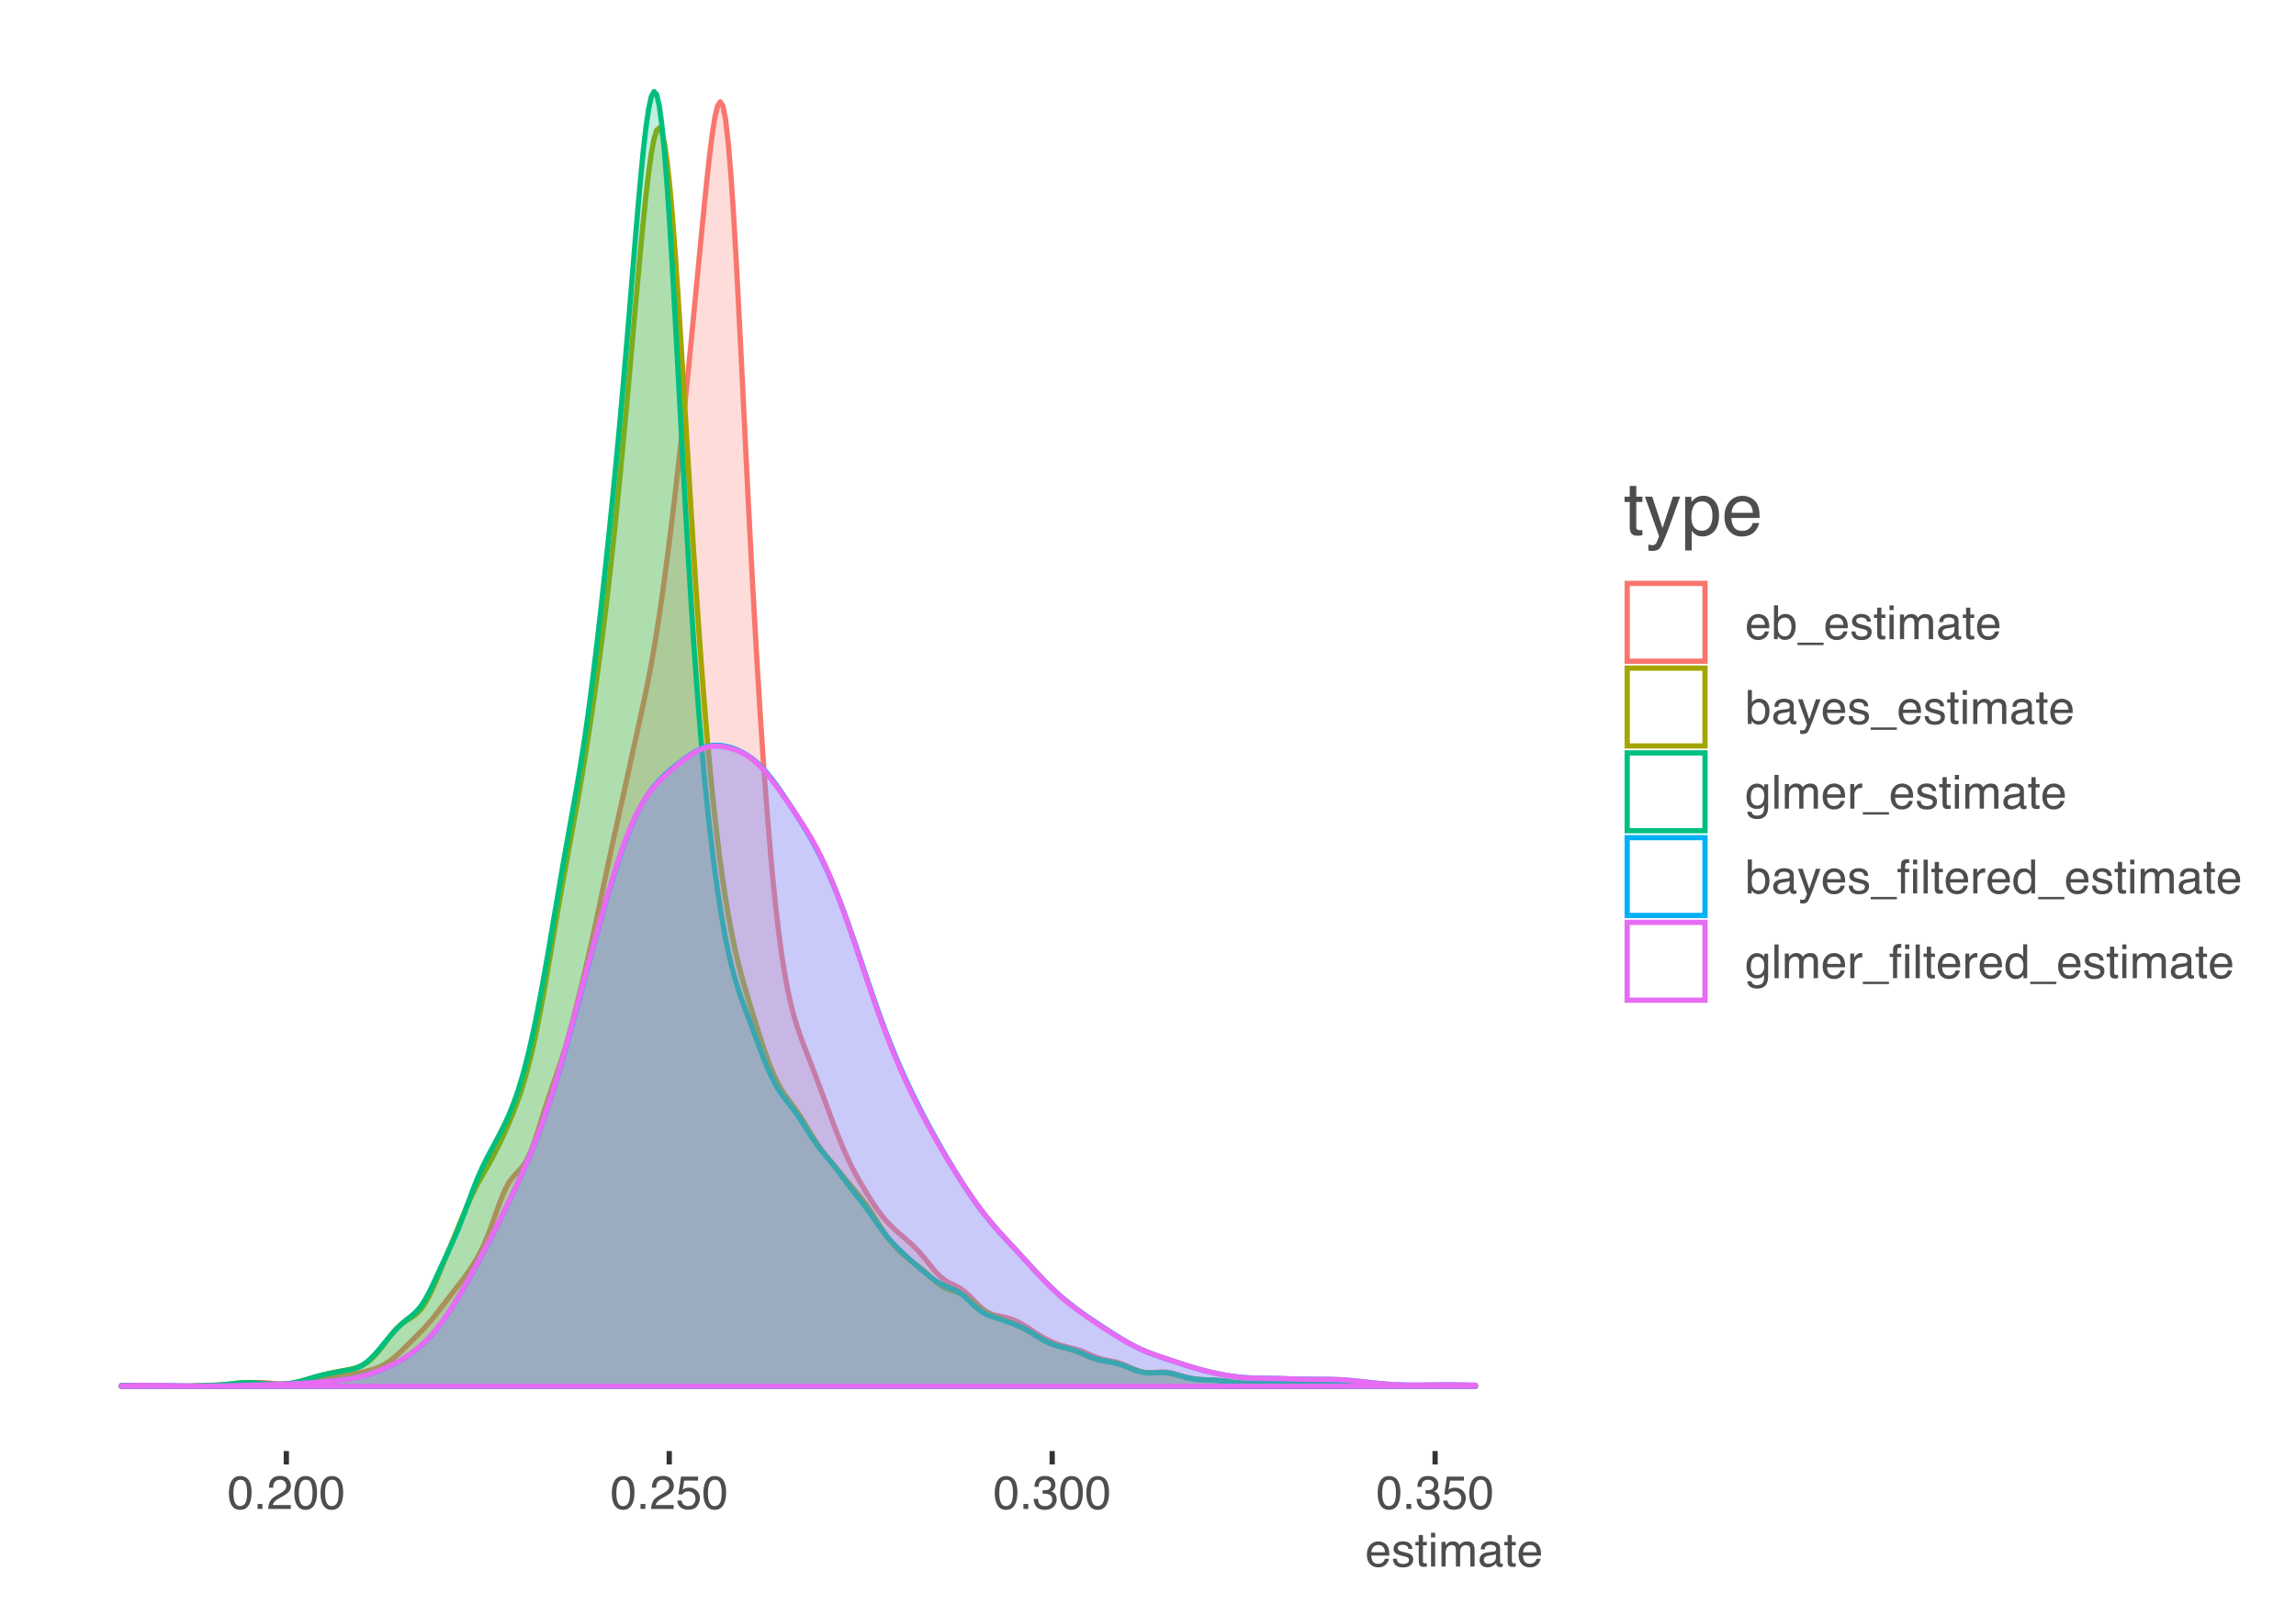 <?xml version="1.0" encoding="UTF-8"?>
<svg xmlns="http://www.w3.org/2000/svg" xmlns:xlink="http://www.w3.org/1999/xlink" width="468pt" height="327pt" viewBox="0 0 468 327" version="1.1">
<defs>
<g>
<symbol overflow="visible" id="glyph0-0">
<path style="stroke:none;" d="M 0.312 0 L 0.312 -6.875 L 5.766 -6.875 L 5.766 0 Z M 4.906 -0.859 L 4.906 -6.016 L 1.172 -6.016 L 1.172 -0.859 Z M 4.906 -0.859 "/>
</symbol>
<symbol overflow="visible" id="glyph0-1">
<path style="stroke:none;" d="M 2.594 -6.703 C 3.457 -6.703 4.086 -6.348 4.484 -5.641 C 4.773 -5.086 4.922 -4.328 4.922 -3.359 C 4.922 -2.453 4.785 -1.695 4.516 -1.094 C 4.129 -0.238 3.488 0.188 2.594 0.188 C 1.781 0.188 1.18 -0.16 0.797 -0.859 C 0.461 -1.453 0.297 -2.238 0.297 -3.219 C 0.297 -3.977 0.395 -4.633 0.594 -5.188 C 0.957 -6.195 1.625 -6.703 2.594 -6.703 Z M 2.578 -0.578 C 3.016 -0.578 3.363 -0.77 3.625 -1.156 C 3.883 -1.551 4.016 -2.273 4.016 -3.328 C 4.016 -4.086 3.922 -4.711 3.734 -5.203 C 3.547 -5.703 3.18 -5.953 2.641 -5.953 C 2.148 -5.953 1.789 -5.719 1.562 -5.25 C 1.332 -4.781 1.219 -4.094 1.219 -3.188 C 1.219 -2.5 1.289 -1.945 1.438 -1.531 C 1.656 -0.895 2.035 -0.578 2.578 -0.578 Z M 2.578 -0.578 "/>
</symbol>
<symbol overflow="visible" id="glyph0-2">
<path style="stroke:none;" d="M 0.812 -1.016 L 1.797 -1.016 L 1.797 0 L 0.812 0 Z M 0.812 -1.016 "/>
</symbol>
<symbol overflow="visible" id="glyph0-3">
<path style="stroke:none;" d="M 0.297 0 C 0.328 -0.57 0.445 -1.07 0.656 -1.5 C 0.863 -1.938 1.27 -2.328 1.875 -2.672 L 2.766 -3.188 C 3.172 -3.426 3.457 -3.629 3.625 -3.797 C 3.875 -4.055 4 -4.352 4 -4.688 C 4 -5.07 3.879 -5.379 3.641 -5.609 C 3.41 -5.836 3.102 -5.953 2.719 -5.953 C 2.133 -5.953 1.734 -5.734 1.516 -5.297 C 1.398 -5.066 1.336 -4.742 1.328 -4.328 L 0.469 -4.328 C 0.477 -4.91 0.582 -5.383 0.781 -5.75 C 1.145 -6.406 1.789 -6.734 2.719 -6.734 C 3.488 -6.734 4.051 -6.523 4.406 -6.109 C 4.758 -5.691 4.938 -5.227 4.938 -4.719 C 4.938 -4.188 4.75 -3.727 4.375 -3.344 C 4.156 -3.125 3.758 -2.852 3.188 -2.531 L 2.547 -2.188 C 2.242 -2.02 2.004 -1.859 1.828 -1.703 C 1.516 -1.43 1.316 -1.129 1.234 -0.797 L 4.906 -0.797 L 4.906 0 Z M 0.297 0 "/>
</symbol>
<symbol overflow="visible" id="glyph0-4">
<path style="stroke:none;" d="M 1.188 -1.703 C 1.238 -1.223 1.461 -0.895 1.859 -0.719 C 2.055 -0.625 2.285 -0.578 2.547 -0.578 C 3.047 -0.578 3.414 -0.734 3.656 -1.047 C 3.895 -1.367 4.016 -1.723 4.016 -2.109 C 4.016 -2.578 3.867 -2.938 3.578 -3.188 C 3.297 -3.445 2.957 -3.578 2.562 -3.578 C 2.27 -3.578 2.02 -3.52 1.812 -3.406 C 1.602 -3.289 1.426 -3.133 1.281 -2.938 L 0.547 -2.984 L 1.062 -6.594 L 4.547 -6.594 L 4.547 -5.781 L 1.703 -5.781 L 1.406 -3.922 C 1.562 -4.035 1.711 -4.125 1.859 -4.188 C 2.109 -4.289 2.395 -4.344 2.719 -4.344 C 3.332 -4.344 3.852 -4.141 4.281 -3.734 C 4.707 -3.336 4.922 -2.836 4.922 -2.234 C 4.922 -1.598 4.723 -1.035 4.328 -0.547 C 3.941 -0.066 3.32 0.172 2.469 0.172 C 1.914 0.172 1.43 0.02 1.016 -0.281 C 0.598 -0.594 0.363 -1.066 0.312 -1.703 Z M 1.188 -1.703 "/>
</symbol>
<symbol overflow="visible" id="glyph0-5">
<path style="stroke:none;" d="M 2.484 0.188 C 1.691 0.188 1.117 -0.031 0.766 -0.469 C 0.41 -0.906 0.234 -1.438 0.234 -2.062 L 1.109 -2.062 C 1.148 -1.625 1.234 -1.305 1.359 -1.109 C 1.578 -0.754 1.969 -0.578 2.531 -0.578 C 2.977 -0.578 3.336 -0.695 3.609 -0.938 C 3.879 -1.176 4.016 -1.484 4.016 -1.859 C 4.016 -2.316 3.867 -2.641 3.578 -2.828 C 3.297 -3.016 2.906 -3.109 2.406 -3.109 C 2.352 -3.109 2.297 -3.102 2.234 -3.094 C 2.18 -3.094 2.125 -3.094 2.062 -3.094 L 2.062 -3.844 C 2.145 -3.832 2.219 -3.82 2.281 -3.812 C 2.344 -3.812 2.406 -3.812 2.469 -3.812 C 2.789 -3.812 3.051 -3.863 3.25 -3.969 C 3.602 -4.145 3.781 -4.457 3.781 -4.906 C 3.781 -5.238 3.66 -5.492 3.422 -5.672 C 3.191 -5.859 2.914 -5.953 2.594 -5.953 C 2.031 -5.953 1.645 -5.766 1.438 -5.391 C 1.312 -5.18 1.242 -4.883 1.234 -4.5 L 0.391 -4.5 C 0.391 -5 0.492 -5.426 0.703 -5.781 C 1.047 -6.406 1.648 -6.719 2.516 -6.719 C 3.191 -6.719 3.719 -6.562 4.094 -6.25 C 4.469 -5.945 4.656 -5.508 4.656 -4.938 C 4.656 -4.52 4.547 -4.188 4.328 -3.938 C 4.191 -3.781 4.016 -3.656 3.797 -3.562 C 4.148 -3.469 4.426 -3.281 4.625 -3 C 4.82 -2.719 4.922 -2.379 4.922 -1.984 C 4.922 -1.348 4.707 -0.828 4.281 -0.422 C 3.863 -0.016 3.266 0.188 2.484 0.188 Z M 2.484 0.188 "/>
</symbol>
<symbol overflow="visible" id="glyph0-6">
<path style="stroke:none;" d="M 2.703 -5.125 C 3.055 -5.125 3.398 -5.039 3.734 -4.875 C 4.078 -4.707 4.332 -4.492 4.5 -4.234 C 4.676 -3.973 4.789 -3.676 4.844 -3.344 C 4.895 -3.113 4.922 -2.742 4.922 -2.234 L 1.234 -2.234 C 1.254 -1.723 1.375 -1.312 1.594 -1 C 1.82 -0.695 2.172 -0.547 2.641 -0.547 C 3.086 -0.547 3.441 -0.691 3.703 -0.984 C 3.848 -1.148 3.953 -1.348 4.016 -1.578 L 4.844 -1.578 C 4.82 -1.391 4.75 -1.18 4.625 -0.953 C 4.508 -0.734 4.375 -0.551 4.219 -0.406 C 3.957 -0.156 3.641 0.016 3.266 0.109 C 3.055 0.148 2.828 0.172 2.578 0.172 C 1.953 0.172 1.422 -0.051 0.984 -0.5 C 0.555 -0.957 0.344 -1.594 0.344 -2.406 C 0.344 -3.219 0.562 -3.875 1 -4.375 C 1.438 -4.875 2.004 -5.125 2.703 -5.125 Z M 4.047 -2.906 C 4.016 -3.27 3.938 -3.562 3.812 -3.781 C 3.582 -4.188 3.195 -4.391 2.656 -4.391 C 2.27 -4.391 1.941 -4.25 1.672 -3.969 C 1.41 -3.695 1.273 -3.344 1.266 -2.906 Z M 2.625 -5.141 Z M 2.625 -5.141 "/>
</symbol>
<symbol overflow="visible" id="glyph0-7">
<path style="stroke:none;" d="M 1.125 -1.578 C 1.145 -1.297 1.211 -1.078 1.328 -0.922 C 1.547 -0.648 1.914 -0.516 2.438 -0.516 C 2.75 -0.516 3.02 -0.582 3.25 -0.719 C 3.488 -0.852 3.609 -1.066 3.609 -1.359 C 3.609 -1.566 3.516 -1.727 3.328 -1.844 C 3.203 -1.914 2.961 -1.992 2.609 -2.078 L 1.938 -2.25 C 1.508 -2.352 1.195 -2.473 1 -2.609 C 0.633 -2.836 0.453 -3.156 0.453 -3.562 C 0.453 -4.031 0.617 -4.41 0.953 -4.703 C 1.297 -4.992 1.758 -5.141 2.344 -5.141 C 3.094 -5.141 3.641 -4.922 3.984 -4.484 C 4.191 -4.203 4.289 -3.898 4.281 -3.578 L 3.484 -3.578 C 3.473 -3.766 3.406 -3.938 3.281 -4.094 C 3.094 -4.312 2.758 -4.422 2.281 -4.422 C 1.957 -4.422 1.711 -4.359 1.547 -4.234 C 1.391 -4.117 1.312 -3.961 1.312 -3.766 C 1.312 -3.547 1.414 -3.367 1.625 -3.234 C 1.75 -3.16 1.938 -3.094 2.188 -3.031 L 2.734 -2.891 C 3.348 -2.742 3.754 -2.602 3.953 -2.469 C 4.285 -2.25 4.453 -1.91 4.453 -1.453 C 4.453 -1.004 4.281 -0.617 3.938 -0.297 C 3.602 0.023 3.086 0.188 2.391 0.188 C 1.648 0.188 1.125 0.02 0.812 -0.312 C 0.5 -0.656 0.332 -1.078 0.312 -1.578 Z M 2.359 -5.141 Z M 2.359 -5.141 "/>
</symbol>
<symbol overflow="visible" id="glyph0-8">
<path style="stroke:none;" d="M 0.781 -6.422 L 1.641 -6.422 L 1.641 -5.016 L 2.438 -5.016 L 2.438 -4.328 L 1.641 -4.328 L 1.641 -1.047 C 1.641 -0.879 1.695 -0.766 1.812 -0.703 C 1.883 -0.672 1.992 -0.656 2.141 -0.656 C 2.18 -0.656 2.223 -0.656 2.266 -0.656 C 2.316 -0.656 2.375 -0.66 2.438 -0.672 L 2.438 0 C 2.344 0.031 2.242 0.051 2.141 0.062 C 2.035 0.07 1.922 0.078 1.797 0.078 C 1.398 0.078 1.129 -0.02 0.984 -0.219 C 0.848 -0.426 0.781 -0.688 0.781 -1 L 0.781 -4.328 L 0.109 -4.328 L 0.109 -5.016 L 0.781 -5.016 Z M 0.781 -6.422 "/>
</symbol>
<symbol overflow="visible" id="glyph0-9">
<path style="stroke:none;" d="M 0.625 -5 L 1.469 -5 L 1.469 0 L 0.625 0 Z M 0.625 -6.875 L 1.469 -6.875 L 1.469 -5.922 L 0.625 -5.922 Z M 0.625 -6.875 "/>
</symbol>
<symbol overflow="visible" id="glyph0-10">
<path style="stroke:none;" d="M 0.625 -5.016 L 1.453 -5.016 L 1.453 -4.312 C 1.648 -4.551 1.832 -4.727 2 -4.844 C 2.27 -5.031 2.582 -5.125 2.938 -5.125 C 3.344 -5.125 3.664 -5.023 3.906 -4.828 C 4.039 -4.723 4.164 -4.562 4.281 -4.344 C 4.469 -4.602 4.688 -4.797 4.938 -4.922 C 5.195 -5.055 5.484 -5.125 5.797 -5.125 C 6.473 -5.125 6.93 -4.883 7.172 -4.406 C 7.305 -4.133 7.375 -3.781 7.375 -3.344 L 7.375 0 L 6.5 0 L 6.5 -3.484 C 6.5 -3.816 6.41 -4.047 6.234 -4.172 C 6.066 -4.297 5.863 -4.359 5.625 -4.359 C 5.301 -4.359 5.02 -4.25 4.781 -4.031 C 4.539 -3.812 4.422 -3.441 4.422 -2.922 L 4.422 0 L 3.562 0 L 3.562 -3.281 C 3.562 -3.613 3.52 -3.859 3.438 -4.016 C 3.312 -4.254 3.07 -4.375 2.719 -4.375 C 2.406 -4.375 2.117 -4.25 1.859 -4 C 1.598 -3.75 1.469 -3.301 1.469 -2.656 L 1.469 0 L 0.625 0 Z M 0.625 -5.016 "/>
</symbol>
<symbol overflow="visible" id="glyph0-11">
<path style="stroke:none;" d="M 1.266 -1.328 C 1.266 -1.086 1.352 -0.895 1.531 -0.75 C 1.707 -0.613 1.922 -0.547 2.172 -0.547 C 2.461 -0.547 2.75 -0.613 3.031 -0.75 C 3.5 -0.977 3.734 -1.352 3.734 -1.875 L 3.734 -2.547 C 3.629 -2.484 3.492 -2.43 3.328 -2.391 C 3.172 -2.348 3.016 -2.316 2.859 -2.297 L 2.344 -2.234 C 2.039 -2.191 1.812 -2.125 1.656 -2.031 C 1.395 -1.883 1.266 -1.648 1.266 -1.328 Z M 3.312 -3.047 C 3.5 -3.066 3.629 -3.145 3.703 -3.281 C 3.734 -3.352 3.75 -3.461 3.75 -3.609 C 3.75 -3.891 3.645 -4.094 3.438 -4.219 C 3.238 -4.352 2.945 -4.422 2.562 -4.422 C 2.125 -4.422 1.812 -4.305 1.625 -4.078 C 1.52 -3.941 1.453 -3.742 1.422 -3.484 L 0.641 -3.484 C 0.66 -4.098 0.863 -4.523 1.25 -4.766 C 1.633 -5.016 2.078 -5.141 2.578 -5.141 C 3.172 -5.141 3.656 -5.023 4.031 -4.797 C 4.395 -4.578 4.578 -4.227 4.578 -3.75 L 4.578 -0.859 C 4.578 -0.773 4.594 -0.707 4.625 -0.656 C 4.664 -0.602 4.742 -0.578 4.859 -0.578 C 4.891 -0.578 4.926 -0.578 4.969 -0.578 C 5.02 -0.578 5.07 -0.582 5.125 -0.594 L 5.125 0.016 C 5 0.055 4.898 0.082 4.828 0.094 C 4.766 0.102 4.672 0.109 4.547 0.109 C 4.254 0.109 4.047 0.004 3.922 -0.203 C 3.848 -0.305 3.797 -0.461 3.766 -0.672 C 3.598 -0.441 3.352 -0.242 3.031 -0.078 C 2.707 0.086 2.352 0.172 1.969 0.172 C 1.5 0.172 1.117 0.031 0.828 -0.25 C 0.535 -0.531 0.391 -0.883 0.391 -1.312 C 0.391 -1.781 0.531 -2.141 0.812 -2.391 C 1.102 -2.648 1.488 -2.812 1.969 -2.875 Z M 2.609 -5.141 Z M 2.609 -5.141 "/>
</symbol>
<symbol overflow="visible" id="glyph0-12">
<path style="stroke:none;" d="M 0.547 -6.906 L 1.375 -6.906 L 1.375 -4.406 C 1.562 -4.645 1.781 -4.828 2.031 -4.953 C 2.289 -5.078 2.566 -5.141 2.859 -5.141 C 3.484 -5.141 3.988 -4.926 4.375 -4.5 C 4.77 -4.07 4.969 -3.441 4.969 -2.609 C 4.969 -1.816 4.773 -1.156 4.391 -0.625 C 4.004 -0.102 3.473 0.156 2.797 0.156 C 2.41 0.156 2.086 0.066 1.828 -0.109 C 1.672 -0.223 1.504 -0.398 1.328 -0.641 L 1.328 0 L 0.547 0 Z M 2.75 -0.578 C 3.195 -0.578 3.535 -0.758 3.766 -1.125 C 3.992 -1.488 4.109 -1.969 4.109 -2.562 C 4.109 -3.094 3.992 -3.531 3.766 -3.875 C 3.535 -4.219 3.203 -4.391 2.766 -4.391 C 2.379 -4.391 2.039 -4.25 1.75 -3.969 C 1.469 -3.688 1.328 -3.219 1.328 -2.562 C 1.328 -2.094 1.383 -1.711 1.5 -1.422 C 1.727 -0.859 2.145 -0.578 2.75 -0.578 Z M 2.75 -0.578 "/>
</symbol>
<symbol overflow="visible" id="glyph0-13">
<path style="stroke:none;" d="M 0 1.203 L 0 0.719 L 5.328 0.719 L 5.328 1.203 Z M 0 1.203 "/>
</symbol>
<symbol overflow="visible" id="glyph0-14">
<path style="stroke:none;" d="M 3.75 -5.016 L 4.688 -5.016 C 4.562 -4.691 4.297 -3.957 3.891 -2.812 C 3.586 -1.945 3.332 -1.242 3.125 -0.703 C 2.633 0.578 2.289 1.359 2.094 1.641 C 1.895 1.922 1.551 2.062 1.062 2.062 C 0.945 2.062 0.852 2.055 0.781 2.047 C 0.719 2.035 0.641 2.016 0.547 1.984 L 0.547 1.219 C 0.691 1.258 0.797 1.285 0.859 1.297 C 0.93 1.305 0.992 1.312 1.047 1.312 C 1.203 1.312 1.316 1.285 1.391 1.234 C 1.461 1.18 1.523 1.117 1.578 1.047 C 1.586 1.016 1.641 0.883 1.734 0.656 C 1.836 0.426 1.91 0.254 1.953 0.141 L 0.094 -5.016 L 1.047 -5.016 L 2.406 -0.938 Z M 2.391 -5.141 Z M 2.391 -5.141 "/>
</symbol>
<symbol overflow="visible" id="glyph0-15">
<path style="stroke:none;" d="M 2.391 -5.109 C 2.785 -5.109 3.129 -5.008 3.422 -4.812 C 3.578 -4.707 3.738 -4.551 3.906 -4.344 L 3.906 -4.969 L 4.688 -4.969 L 4.688 -0.406 C 4.688 0.227 4.594 0.727 4.406 1.094 C 4.051 1.781 3.391 2.125 2.422 2.125 C 1.879 2.125 1.422 2 1.047 1.75 C 0.68 1.508 0.477 1.133 0.438 0.625 L 1.297 0.625 C 1.336 0.844 1.422 1.016 1.547 1.141 C 1.734 1.328 2.031 1.422 2.438 1.422 C 3.082 1.422 3.504 1.191 3.703 0.734 C 3.828 0.473 3.883 -0.004 3.875 -0.703 C 3.707 -0.441 3.504 -0.25 3.266 -0.125 C 3.023 0 2.711 0.062 2.328 0.062 C 1.785 0.062 1.305 -0.129 0.891 -0.516 C 0.484 -0.898 0.281 -1.539 0.281 -2.438 C 0.281 -3.27 0.484 -3.922 0.891 -4.391 C 1.305 -4.867 1.805 -5.109 2.391 -5.109 Z M 3.906 -2.531 C 3.906 -3.156 3.773 -3.613 3.516 -3.906 C 3.266 -4.207 2.941 -4.359 2.547 -4.359 C 1.953 -4.359 1.547 -4.082 1.328 -3.531 C 1.211 -3.227 1.156 -2.836 1.156 -2.359 C 1.156 -1.797 1.27 -1.363 1.5 -1.062 C 1.727 -0.77 2.035 -0.625 2.422 -0.625 C 3.023 -0.625 3.453 -0.898 3.703 -1.453 C 3.836 -1.754 3.906 -2.113 3.906 -2.531 Z M 2.484 -5.141 Z M 2.484 -5.141 "/>
</symbol>
<symbol overflow="visible" id="glyph0-16">
<path style="stroke:none;" d="M 0.641 -6.875 L 1.484 -6.875 L 1.484 0 L 0.641 0 Z M 0.641 -6.875 "/>
</symbol>
<symbol overflow="visible" id="glyph0-17">
<path style="stroke:none;" d="M 0.641 -5.016 L 1.438 -5.016 L 1.438 -4.156 C 1.508 -4.32 1.672 -4.523 1.922 -4.766 C 2.18 -5.004 2.477 -5.125 2.812 -5.125 C 2.82 -5.125 2.848 -5.125 2.891 -5.125 C 2.93 -5.125 2.992 -5.117 3.078 -5.109 L 3.078 -4.219 C 3.023 -4.227 2.977 -4.234 2.938 -4.234 C 2.895 -4.234 2.852 -4.234 2.812 -4.234 C 2.383 -4.234 2.055 -4.098 1.828 -3.828 C 1.598 -3.555 1.484 -3.242 1.484 -2.891 L 1.484 0 L 0.641 0 Z M 0.641 -5.016 "/>
</symbol>
<symbol overflow="visible" id="glyph0-18">
<path style="stroke:none;" d="M 0.828 -5.781 C 0.836 -6.133 0.898 -6.391 1.016 -6.547 C 1.211 -6.836 1.594 -6.984 2.156 -6.984 C 2.207 -6.984 2.258 -6.977 2.312 -6.969 C 2.375 -6.969 2.438 -6.969 2.5 -6.969 L 2.5 -6.188 C 2.414 -6.195 2.352 -6.203 2.312 -6.203 C 2.281 -6.203 2.242 -6.203 2.203 -6.203 C 1.953 -6.203 1.801 -6.133 1.75 -6 C 1.695 -5.875 1.672 -5.539 1.672 -5 L 2.5 -5 L 2.5 -4.328 L 1.656 -4.328 L 1.656 0 L 0.828 0 L 0.828 -4.328 L 0.125 -4.328 L 0.125 -5 L 0.828 -5 Z M 0.828 -5.781 "/>
</symbol>
<symbol overflow="visible" id="glyph0-19">
<path style="stroke:none;" d="M 1.156 -2.453 C 1.156 -1.91 1.27 -1.457 1.5 -1.094 C 1.727 -0.738 2.094 -0.562 2.594 -0.562 C 2.977 -0.562 3.297 -0.727 3.547 -1.062 C 3.805 -1.395 3.938 -1.875 3.938 -2.5 C 3.938 -3.133 3.805 -3.602 3.547 -3.906 C 3.285 -4.219 2.961 -4.375 2.578 -4.375 C 2.148 -4.375 1.805 -4.207 1.547 -3.875 C 1.285 -3.551 1.156 -3.078 1.156 -2.453 Z M 2.422 -5.109 C 2.805 -5.109 3.129 -5.023 3.391 -4.859 C 3.535 -4.766 3.703 -4.602 3.891 -4.375 L 3.891 -6.906 L 4.703 -6.906 L 4.703 0 L 3.953 0 L 3.953 -0.703 C 3.754 -0.391 3.52 -0.164 3.25 -0.031 C 2.977 0.102 2.672 0.172 2.328 0.172 C 1.766 0.172 1.281 -0.062 0.875 -0.531 C 0.469 -1 0.266 -1.625 0.266 -2.406 C 0.266 -3.133 0.445 -3.766 0.812 -4.297 C 1.188 -4.836 1.723 -5.109 2.422 -5.109 Z M 2.422 -5.109 "/>
</symbol>
<symbol overflow="visible" id="glyph1-0">
<path style="stroke:none;" d="M 0.484 0 L 0.484 -10.766 L 9.031 -10.766 L 9.031 0 Z M 7.672 -1.344 L 7.672 -9.406 L 1.828 -9.406 L 1.828 -1.344 Z M 7.672 -1.344 "/>
</symbol>
<symbol overflow="visible" id="glyph1-1">
<path style="stroke:none;" d="M 1.234 -10.031 L 2.562 -10.031 L 2.562 -7.844 L 3.812 -7.844 L 3.812 -6.766 L 2.562 -6.766 L 2.562 -1.641 C 2.562 -1.367 2.656 -1.188 2.844 -1.094 C 2.945 -1.039 3.117 -1.016 3.359 -1.016 C 3.422 -1.016 3.488 -1.016 3.562 -1.016 C 3.633 -1.023 3.719 -1.035 3.812 -1.047 L 3.812 0 C 3.664 0.039 3.508 0.07 3.344 0.094 C 3.176 0.113 3 0.125 2.812 0.125 C 2.195 0.125 1.781 -0.031 1.562 -0.344 C 1.344 -0.664 1.234 -1.078 1.234 -1.578 L 1.234 -6.766 L 0.172 -6.766 L 0.172 -7.844 L 1.234 -7.844 Z M 1.234 -10.031 "/>
</symbol>
<symbol overflow="visible" id="glyph1-2">
<path style="stroke:none;" d="M 5.859 -7.844 L 7.328 -7.844 C 7.141 -7.344 6.727 -6.195 6.094 -4.406 C 5.613 -3.051 5.211 -1.953 4.891 -1.109 C 4.129 0.891 3.594 2.109 3.281 2.547 C 2.969 2.992 2.426 3.219 1.656 3.219 C 1.477 3.219 1.336 3.207 1.234 3.188 C 1.129 3.176 1.004 3.148 0.859 3.109 L 0.859 1.906 C 1.086 1.969 1.254 2.004 1.359 2.016 C 1.461 2.035 1.555 2.047 1.641 2.047 C 1.879 2.047 2.055 2.004 2.172 1.922 C 2.285 1.848 2.383 1.754 2.469 1.641 C 2.488 1.598 2.57 1.395 2.719 1.031 C 2.875 0.664 2.984 0.398 3.047 0.234 L 0.156 -7.844 L 1.641 -7.844 L 3.75 -1.453 Z M 3.75 -8.031 Z M 3.75 -8.031 "/>
</symbol>
<symbol overflow="visible" id="glyph1-3">
<path style="stroke:none;" d="M 4.281 -0.891 C 4.895 -0.891 5.406 -1.145 5.812 -1.656 C 6.219 -2.176 6.422 -2.945 6.422 -3.969 C 6.422 -4.594 6.332 -5.129 6.156 -5.578 C 5.812 -6.441 5.188 -6.875 4.281 -6.875 C 3.363 -6.875 2.738 -6.422 2.406 -5.516 C 2.219 -5.023 2.125 -4.398 2.125 -3.641 C 2.125 -3.035 2.219 -2.523 2.406 -2.109 C 2.75 -1.297 3.375 -0.891 4.281 -0.891 Z M 0.859 -7.812 L 2.141 -7.812 L 2.141 -6.766 C 2.41 -7.117 2.703 -7.395 3.016 -7.594 C 3.453 -7.883 3.973 -8.031 4.578 -8.031 C 5.461 -8.031 6.211 -7.688 6.828 -7 C 7.453 -6.32 7.766 -5.352 7.766 -4.094 C 7.766 -2.383 7.32 -1.164 6.438 -0.438 C 5.863 0.031 5.203 0.266 4.453 0.266 C 3.859 0.266 3.363 0.133 2.969 -0.125 C 2.727 -0.27 2.469 -0.52 2.188 -0.875 L 2.188 3.125 L 0.859 3.125 Z M 0.859 -7.812 "/>
</symbol>
<symbol overflow="visible" id="glyph1-4">
<path style="stroke:none;" d="M 4.234 -8.016 C 4.785 -8.016 5.32 -7.883 5.844 -7.625 C 6.375 -7.363 6.773 -7.023 7.047 -6.609 C 7.305 -6.211 7.484 -5.754 7.578 -5.234 C 7.648 -4.867 7.688 -4.289 7.688 -3.5 L 1.938 -3.5 C 1.969 -2.707 2.156 -2.066 2.5 -1.578 C 2.852 -1.098 3.398 -0.859 4.141 -0.859 C 4.828 -0.859 5.375 -1.086 5.781 -1.547 C 6.02 -1.805 6.188 -2.113 6.281 -2.469 L 7.578 -2.469 C 7.547 -2.176 7.43 -1.852 7.234 -1.5 C 7.047 -1.145 6.832 -0.852 6.594 -0.625 C 6.188 -0.238 5.691 0.02 5.109 0.156 C 4.785 0.238 4.426 0.281 4.031 0.281 C 3.051 0.281 2.223 -0.07 1.547 -0.781 C 0.867 -1.5 0.531 -2.492 0.531 -3.766 C 0.531 -5.023 0.867 -6.047 1.547 -6.828 C 2.234 -7.617 3.129 -8.016 4.234 -8.016 Z M 6.328 -4.547 C 6.273 -5.117 6.156 -5.578 5.969 -5.922 C 5.602 -6.555 5 -6.875 4.156 -6.875 C 3.551 -6.875 3.039 -6.656 2.625 -6.219 C 2.219 -5.781 2.004 -5.223 1.984 -4.547 Z M 4.109 -8.031 Z M 4.109 -8.031 "/>
</symbol>
</g>
</defs>
<g id="surface29">
<path style="fill-rule:nonzero;fill:rgb(97.255%,46.275%,42.745%);fill-opacity:0.251;stroke-width:1.067;stroke-linecap:round;stroke-linejoin:round;stroke:rgb(97.255%,46.275%,42.745%);stroke-opacity:1;stroke-miterlimit:10;" d="M 24.758 282.496 L 25.297 282.5 L 25.836 282.508 L 26.379 282.52 L 26.918 282.535 L 27.457 282.555 L 27.996 282.57 L 28.539 282.59 L 29.078 282.605 L 30.156 282.629 L 30.699 282.637 L 32.316 282.648 L 37.18 282.648 L 38.258 282.641 L 38.801 282.633 L 39.34 282.625 L 40.418 282.602 L 40.961 282.586 L 42.039 282.547 L 42.578 282.531 L 43.121 282.512 L 44.199 282.488 L 44.738 282.484 L 45.281 282.48 L 45.82 282.477 L 46.359 282.469 L 46.898 282.457 L 47.441 282.434 L 47.98 282.398 L 48.52 282.352 L 49.059 282.289 L 49.602 282.219 L 50.141 282.141 L 50.68 282.066 L 51.219 281.996 L 51.762 281.945 L 52.301 281.91 L 52.84 281.898 L 53.379 281.906 L 53.922 281.938 L 54.461 281.98 L 55 282.027 L 55.539 282.078 L 56.082 282.125 L 56.621 282.16 L 57.16 282.184 L 57.699 282.195 L 58.242 282.195 L 58.781 282.188 L 59.32 282.172 L 59.859 282.16 L 60.402 282.145 L 61.48 282.105 L 62.023 282.074 L 62.562 282.031 L 63.102 281.973 L 63.641 281.895 L 64.184 281.797 L 64.723 281.68 L 65.262 281.551 L 65.801 281.41 L 66.344 281.27 L 66.883 281.133 L 67.422 281.008 L 67.961 280.891 L 68.504 280.789 L 69.043 280.695 L 69.582 280.605 L 70.121 280.52 L 70.664 280.43 L 71.203 280.336 L 71.742 280.23 L 72.281 280.121 L 72.824 280.004 L 73.363 279.883 L 74.441 279.633 L 74.984 279.496 L 75.523 279.352 L 76.062 279.191 L 76.602 279.008 L 77.145 278.797 L 77.684 278.551 L 78.223 278.266 L 78.762 277.941 L 79.305 277.578 L 79.844 277.18 L 80.383 276.742 L 80.922 276.27 L 81.465 275.773 L 82.004 275.262 L 82.543 274.734 L 83.082 274.199 L 83.625 273.66 L 84.164 273.125 L 85.785 271.504 L 86.324 270.941 L 86.863 270.359 L 87.402 269.75 L 87.945 269.113 L 88.484 268.449 L 89.023 267.762 L 89.566 267.066 L 90.105 266.359 L 91.184 264.953 L 91.727 264.25 L 92.266 263.555 L 92.805 262.855 L 93.344 262.152 L 93.887 261.445 L 94.426 260.73 L 94.965 260 L 95.504 259.246 L 96.047 258.461 L 96.586 257.629 L 97.125 256.734 L 97.664 255.762 L 98.207 254.691 L 98.746 253.512 L 99.285 252.227 L 99.824 250.836 L 100.367 249.367 L 101.445 246.336 L 101.984 244.879 L 102.527 243.527 L 103.066 242.336 L 103.605 241.336 L 104.145 240.512 L 104.688 239.836 L 105.227 239.254 L 105.766 238.695 L 106.305 238.086 L 106.848 237.359 L 107.387 236.457 L 107.926 235.352 L 108.465 234.043 L 109.008 232.547 L 109.547 230.914 L 110.086 229.199 L 110.625 227.461 L 111.168 225.754 L 111.707 224.098 L 112.246 222.5 L 112.785 220.945 L 113.328 219.402 L 113.867 217.836 L 114.406 216.211 L 114.949 214.496 L 115.488 212.68 L 116.027 210.758 L 116.566 208.742 L 117.109 206.645 L 117.648 204.492 L 118.188 202.301 L 118.727 200.07 L 119.27 197.805 L 119.809 195.492 L 120.348 193.125 L 120.887 190.695 L 121.43 188.199 L 121.969 185.652 L 122.508 183.074 L 123.047 180.488 L 123.59 177.914 L 124.129 175.371 L 124.668 172.867 L 125.207 170.402 L 125.75 167.965 L 126.289 165.535 L 126.828 163.102 L 127.367 160.656 L 127.91 158.195 L 128.449 155.727 L 128.988 153.262 L 129.527 150.805 L 130.07 148.359 L 130.609 145.902 L 131.148 143.41 L 131.688 140.848 L 132.23 138.16 L 132.77 135.309 L 133.309 132.23 L 133.848 128.934 L 134.391 125.414 L 134.93 121.691 L 135.469 117.785 L 136.008 113.707 L 136.551 109.473 L 137.09 105.082 L 137.629 100.531 L 138.168 95.809 L 138.711 90.906 L 139.25 85.832 L 139.789 80.594 L 140.328 75.215 L 140.871 69.715 L 141.41 64.137 L 141.949 58.508 L 142.492 52.863 L 143.031 47.25 L 143.57 41.742 L 144.109 36.457 L 144.652 31.566 L 145.191 27.281 L 145.73 23.863 L 146.27 21.602 L 146.812 20.766 L 147.352 21.602 L 147.891 24.309 L 148.43 29.02 L 148.973 35.512 L 149.512 43.574 L 150.051 52.898 L 150.59 63.141 L 151.133 73.938 L 151.672 84.961 L 152.211 95.93 L 152.75 106.645 L 153.293 116.961 L 153.832 126.793 L 154.371 136.102 L 154.91 144.867 L 155.453 153.062 L 155.992 160.664 L 156.531 167.688 L 157.07 174.117 L 157.613 179.953 L 158.152 185.191 L 158.691 189.84 L 159.23 193.926 L 159.773 197.484 L 160.312 200.559 L 160.852 203.203 L 161.391 205.488 L 161.934 207.477 L 162.473 209.238 L 163.012 210.836 L 163.551 212.324 L 164.094 213.758 L 164.633 215.168 L 165.172 216.566 L 165.711 217.973 L 166.254 219.391 L 166.793 220.824 L 167.332 222.27 L 167.875 223.727 L 168.414 225.191 L 168.953 226.652 L 169.492 228.102 L 170.035 229.531 L 170.574 230.926 L 171.113 232.281 L 171.652 233.59 L 172.195 234.844 L 172.734 236.039 L 173.273 237.176 L 173.812 238.254 L 174.355 239.285 L 174.895 240.266 L 175.434 241.211 L 175.973 242.129 L 176.516 243.023 L 177.055 243.898 L 177.594 244.758 L 178.133 245.59 L 178.676 246.391 L 179.215 247.152 L 179.754 247.867 L 180.293 248.531 L 180.836 249.148 L 181.375 249.715 L 181.914 250.246 L 182.453 250.75 L 182.996 251.23 L 183.535 251.695 L 184.613 252.617 L 185.156 253.09 L 185.695 253.574 L 186.234 254.086 L 186.773 254.629 L 187.316 255.207 L 187.855 255.82 L 188.395 256.469 L 188.934 257.137 L 189.477 257.816 L 190.016 258.488 L 190.555 259.129 L 191.094 259.723 L 191.637 260.258 L 192.176 260.719 L 192.715 261.109 L 193.258 261.43 L 193.797 261.707 L 194.875 262.223 L 195.418 262.508 L 195.957 262.84 L 196.496 263.23 L 197.035 263.68 L 197.578 264.188 L 198.117 264.73 L 198.656 265.297 L 199.195 265.852 L 199.738 266.379 L 200.277 266.852 L 200.816 267.254 L 201.355 267.582 L 201.898 267.84 L 202.438 268.035 L 202.977 268.18 L 203.516 268.297 L 204.059 268.406 L 204.598 268.52 L 205.137 268.648 L 205.676 268.805 L 206.219 268.988 L 206.758 269.203 L 207.297 269.445 L 207.836 269.719 L 208.379 270.012 L 208.918 270.332 L 209.457 270.668 L 209.996 271.02 L 210.539 271.379 L 211.078 271.738 L 211.617 272.09 L 212.156 272.426 L 212.699 272.742 L 213.238 273.035 L 213.777 273.305 L 214.316 273.555 L 214.859 273.781 L 215.398 273.988 L 215.938 274.176 L 216.477 274.344 L 217.02 274.496 L 217.559 274.637 L 218.637 274.902 L 219.18 275.043 L 219.719 275.207 L 220.258 275.391 L 220.801 275.598 L 221.34 275.824 L 222.418 276.309 L 222.961 276.539 L 223.5 276.75 L 224.039 276.938 L 224.578 277.094 L 225.121 277.227 L 225.66 277.34 L 226.199 277.445 L 226.738 277.555 L 227.281 277.676 L 227.82 277.816 L 228.359 277.984 L 228.898 278.176 L 229.441 278.391 L 229.98 278.625 L 230.52 278.871 L 231.059 279.113 L 231.602 279.34 L 232.141 279.539 L 232.68 279.699 L 233.219 279.812 L 233.762 279.879 L 234.301 279.902 L 234.84 279.887 L 235.379 279.848 L 235.922 279.797 L 236.461 279.758 L 237 279.742 L 237.539 279.758 L 238.082 279.816 L 238.621 279.914 L 239.16 280.043 L 239.699 280.191 L 240.242 280.355 L 240.781 280.523 L 241.32 280.68 L 241.859 280.828 L 242.402 280.953 L 242.941 281.062 L 243.48 281.148 L 244.02 281.219 L 244.562 281.266 L 245.102 281.301 L 245.641 281.324 L 246.184 281.34 L 246.723 281.355 L 247.262 281.375 L 247.801 281.402 L 248.344 281.438 L 248.883 281.484 L 249.422 281.543 L 249.961 281.609 L 250.504 281.688 L 251.043 281.762 L 251.582 281.84 L 252.121 281.91 L 252.664 281.969 L 253.203 282.016 L 253.742 282.047 L 254.281 282.066 L 254.824 282.07 L 255.363 282.066 L 255.902 282.055 L 256.441 282.039 L 256.984 282.02 L 258.062 281.98 L 258.602 281.957 L 259.145 281.93 L 260.762 281.836 L 261.305 281.812 L 261.844 281.797 L 262.383 281.793 L 262.922 281.809 L 263.465 281.844 L 264.004 281.895 L 264.543 281.957 L 265.082 282.027 L 265.625 282.09 L 266.164 282.148 L 266.703 282.188 L 267.242 282.207 L 267.785 282.207 L 268.324 282.184 L 268.863 282.148 L 269.402 282.098 L 269.945 282.047 L 270.484 281.992 L 271.023 281.945 L 271.562 281.906 L 272.105 281.883 L 272.645 281.867 L 273.184 281.871 L 273.727 281.887 L 274.266 281.914 L 274.805 281.949 L 275.344 281.996 L 275.887 282.043 L 276.426 282.094 L 277.504 282.188 L 278.047 282.227 L 278.586 282.266 L 279.125 282.301 L 279.664 282.332 L 280.207 282.363 L 281.824 282.457 L 282.367 282.488 L 282.906 282.52 L 283.445 282.547 L 283.984 282.57 L 284.527 282.59 L 285.066 282.605 L 285.605 282.617 L 286.145 282.621 L 286.688 282.625 L 287.766 282.617 L 288.305 282.605 L 288.848 282.594 L 289.387 282.578 L 290.465 282.539 L 291.008 282.523 L 291.547 282.508 L 292.625 282.492 L 293.168 282.492 L 294.785 282.516 L 295.328 282.523 L 296.406 282.531 L 296.945 282.531 L 297.488 282.523 L 298.566 282.508 L 299.109 282.5 L 299.648 282.496 L 300.188 282.496 L 300.727 282.5 L 300.727 282.652 L 24.758 282.652 Z M 24.758 282.496 "/>
<path style="fill-rule:nonzero;fill:rgb(63.922%,64.706%,0%);fill-opacity:0.251;stroke-width:1.067;stroke-linecap:round;stroke-linejoin:round;stroke:rgb(63.922%,64.706%,0%);stroke-opacity:1;stroke-miterlimit:10;" d="M 24.758 282.508 L 25.297 282.508 L 25.836 282.512 L 26.379 282.52 L 27.996 282.566 L 28.539 282.582 L 29.078 282.598 L 30.156 282.621 L 30.699 282.629 L 31.238 282.637 L 32.316 282.645 L 32.859 282.648 L 35.559 282.648 L 36.098 282.645 L 36.641 282.645 L 37.18 282.641 L 38.258 282.625 L 38.801 282.617 L 39.34 282.605 L 40.418 282.574 L 40.961 282.555 L 41.5 282.531 L 42.039 282.512 L 42.578 282.488 L 43.121 282.465 L 43.66 282.441 L 44.199 282.414 L 44.738 282.379 L 45.281 282.344 L 45.82 282.297 L 46.359 282.246 L 46.898 282.188 L 47.441 282.125 L 47.98 282.062 L 48.52 282.004 L 49.059 281.953 L 49.602 281.914 L 50.141 281.891 L 50.68 281.887 L 51.219 281.898 L 51.762 281.926 L 52.301 281.965 L 52.84 282.012 L 53.379 282.062 L 53.922 282.117 L 54.461 282.164 L 55 282.203 L 55.539 282.234 L 56.082 282.25 L 56.621 282.254 L 57.16 282.242 L 57.699 282.215 L 58.242 282.172 L 58.781 282.113 L 59.32 282.039 L 59.859 281.949 L 60.402 281.844 L 60.941 281.723 L 61.48 281.586 L 62.023 281.438 L 62.562 281.281 L 63.102 281.121 L 63.641 280.957 L 64.184 280.797 L 64.723 280.641 L 65.262 280.492 L 65.801 280.352 L 66.344 280.219 L 66.883 280.09 L 67.961 279.848 L 68.504 279.734 L 69.043 279.625 L 70.121 279.422 L 70.664 279.324 L 71.203 279.219 L 71.742 279.102 L 72.281 278.969 L 72.824 278.805 L 73.363 278.602 L 73.902 278.355 L 74.441 278.051 L 74.984 277.684 L 75.523 277.246 L 76.062 276.746 L 76.602 276.176 L 77.145 275.547 L 77.684 274.867 L 78.223 274.152 L 78.762 273.426 L 79.305 272.711 L 79.844 272.02 L 80.383 271.379 L 80.922 270.801 L 81.465 270.289 L 82.004 269.848 L 82.543 269.465 L 83.082 269.121 L 83.625 268.793 L 84.164 268.441 L 84.703 268.039 L 85.242 267.543 L 85.785 266.934 L 86.324 266.199 L 86.863 265.332 L 87.402 264.344 L 87.945 263.25 L 88.484 262.066 L 89.023 260.82 L 89.566 259.535 L 90.105 258.223 L 91.184 255.59 L 91.727 254.277 L 92.266 252.961 L 92.805 251.648 L 93.344 250.332 L 93.887 249.02 L 94.426 247.719 L 94.965 246.445 L 95.504 245.203 L 96.047 244.016 L 96.586 242.887 L 97.125 241.82 L 97.664 240.812 L 98.207 239.848 L 98.746 238.91 L 99.285 237.977 L 99.824 237.02 L 100.367 236.031 L 100.906 235.004 L 101.445 233.934 L 101.984 232.82 L 102.527 231.672 L 103.066 230.484 L 103.605 229.258 L 104.145 227.988 L 104.688 226.66 L 105.227 225.258 L 105.766 223.766 L 106.305 222.156 L 106.848 220.41 L 107.387 218.516 L 107.926 216.453 L 108.465 214.219 L 109.008 211.801 L 109.547 209.211 L 110.086 206.449 L 110.625 203.543 L 111.168 200.512 L 111.707 197.387 L 112.246 194.203 L 112.785 191 L 113.328 187.812 L 113.867 184.668 L 114.406 181.582 L 114.949 178.562 L 115.488 175.594 L 116.027 172.664 L 116.566 169.742 L 117.109 166.793 L 117.648 163.793 L 118.188 160.707 L 118.727 157.523 L 119.27 154.227 L 119.809 150.812 L 120.348 147.277 L 120.887 143.621 L 121.43 139.84 L 121.969 135.93 L 122.508 131.867 L 123.047 127.637 L 123.59 123.215 L 124.129 118.594 L 124.668 113.762 L 125.207 108.715 L 125.75 103.457 L 126.289 98.008 L 126.828 92.375 L 127.367 86.578 L 127.91 80.641 L 128.449 74.598 L 128.988 68.488 L 129.527 62.375 L 130.07 56.324 L 130.609 50.434 L 131.148 44.828 L 131.688 39.648 L 132.23 35.059 L 132.77 31.23 L 133.309 28.348 L 133.848 26.578 L 134.391 26.062 L 134.93 27.031 L 135.469 29.41 L 136.008 33.176 L 136.551 38.246 L 137.09 44.48 L 137.629 51.703 L 138.168 59.699 L 138.711 68.258 L 139.25 77.16 L 139.789 86.215 L 140.328 95.262 L 140.871 104.164 L 141.41 112.816 L 141.949 121.109 L 142.492 129.004 L 143.031 136.465 L 143.57 143.461 L 144.109 149.98 L 144.652 156.02 L 145.191 161.582 L 145.73 166.691 L 146.27 171.371 L 146.812 175.656 L 147.352 179.574 L 147.891 183.152 L 148.43 186.418 L 148.973 189.371 L 149.512 192.059 L 150.051 194.512 L 150.59 196.762 L 151.133 198.84 L 151.672 200.789 L 152.211 202.648 L 152.75 204.445 L 153.293 206.207 L 153.832 207.949 L 154.371 209.672 L 154.91 211.371 L 155.453 213.031 L 155.992 214.629 L 156.531 216.145 L 157.07 217.559 L 157.613 218.855 L 158.152 220.035 L 158.691 221.094 L 159.23 222.043 L 159.773 222.895 L 160.312 223.68 L 160.852 224.422 L 161.391 225.145 L 161.934 225.879 L 162.473 226.637 L 163.012 227.441 L 163.551 228.285 L 164.094 229.164 L 165.172 230.961 L 165.711 231.848 L 166.254 232.699 L 166.793 233.508 L 167.332 234.27 L 167.875 234.984 L 168.414 235.664 L 168.953 236.32 L 169.492 236.961 L 170.035 237.605 L 170.574 238.254 L 171.113 238.914 L 171.652 239.578 L 172.195 240.246 L 172.734 240.91 L 173.273 241.562 L 173.812 242.203 L 174.355 242.844 L 174.895 243.484 L 175.434 244.145 L 175.973 244.832 L 176.516 245.555 L 177.055 246.324 L 177.594 247.141 L 178.133 247.984 L 178.676 248.848 L 179.215 249.711 L 179.754 250.559 L 180.293 251.375 L 180.836 252.148 L 181.375 252.875 L 181.914 253.555 L 182.453 254.18 L 182.996 254.758 L 183.535 255.293 L 184.074 255.785 L 184.613 256.242 L 185.156 256.672 L 185.695 257.086 L 186.234 257.484 L 186.773 257.887 L 187.316 258.293 L 187.855 258.719 L 188.395 259.168 L 188.934 259.645 L 189.477 260.141 L 190.016 260.645 L 190.555 261.145 L 191.094 261.617 L 191.637 262.039 L 192.176 262.398 L 192.715 262.684 L 193.258 262.906 L 193.797 263.082 L 194.875 263.379 L 195.418 263.559 L 195.957 263.789 L 196.496 264.082 L 197.035 264.441 L 197.578 264.859 L 198.117 265.32 L 198.656 265.801 L 199.195 266.27 L 199.738 266.707 L 200.277 267.105 L 200.816 267.453 L 201.355 267.75 L 201.898 268.012 L 202.438 268.238 L 202.977 268.453 L 203.516 268.656 L 204.059 268.863 L 204.598 269.082 L 205.137 269.305 L 205.676 269.539 L 206.219 269.777 L 206.758 270.02 L 207.297 270.266 L 207.836 270.52 L 208.379 270.785 L 208.918 271.066 L 209.457 271.363 L 209.996 271.676 L 210.539 271.996 L 211.078 272.32 L 211.617 272.637 L 212.156 272.941 L 212.699 273.227 L 213.238 273.488 L 213.777 273.727 L 214.316 273.945 L 214.859 274.145 L 215.398 274.324 L 215.938 274.492 L 216.477 274.652 L 217.02 274.805 L 217.559 274.957 L 218.098 275.117 L 218.637 275.289 L 219.18 275.477 L 219.719 275.68 L 220.258 275.898 L 220.801 276.133 L 221.34 276.367 L 221.879 276.598 L 222.418 276.812 L 222.961 277.004 L 223.5 277.168 L 224.039 277.309 L 224.578 277.422 L 225.121 277.516 L 226.199 277.68 L 226.738 277.77 L 227.281 277.875 L 227.82 278.004 L 228.359 278.156 L 228.898 278.332 L 229.441 278.531 L 229.98 278.742 L 231.059 279.172 L 231.602 279.367 L 232.141 279.543 L 232.68 279.684 L 233.219 279.789 L 233.762 279.852 L 234.301 279.879 L 234.84 279.883 L 235.379 279.871 L 235.922 279.855 L 236.461 279.848 L 237 279.859 L 237.539 279.898 L 238.082 279.965 L 238.621 280.055 L 239.16 280.172 L 239.699 280.305 L 240.242 280.445 L 240.781 280.59 L 241.32 280.727 L 241.859 280.855 L 242.402 280.973 L 242.941 281.07 L 243.48 281.152 L 244.02 281.219 L 244.562 281.273 L 245.102 281.312 L 245.641 281.344 L 246.184 281.367 L 246.723 281.387 L 247.262 281.41 L 247.801 281.438 L 248.344 281.473 L 248.883 281.516 L 249.422 281.57 L 249.961 281.629 L 250.504 281.695 L 251.582 281.828 L 252.121 281.887 L 252.664 281.941 L 253.203 281.984 L 253.742 282.02 L 254.281 282.039 L 254.824 282.055 L 255.363 282.059 L 255.902 282.055 L 256.441 282.043 L 256.984 282.027 L 257.523 282.012 L 258.062 281.988 L 258.602 281.961 L 259.145 281.93 L 259.684 281.898 L 260.762 281.844 L 261.305 281.824 L 261.844 281.82 L 262.383 281.824 L 262.922 281.848 L 263.465 281.887 L 264.004 281.934 L 265.082 282.043 L 265.625 282.098 L 266.164 282.141 L 266.703 282.172 L 267.242 282.188 L 267.785 282.188 L 268.324 282.176 L 268.863 282.148 L 269.402 282.113 L 269.945 282.07 L 270.484 282.027 L 271.023 281.988 L 271.562 281.953 L 272.105 281.926 L 272.645 281.91 L 273.184 281.906 L 273.727 281.914 L 274.266 281.934 L 274.805 281.965 L 275.344 282 L 275.887 282.043 L 277.504 282.184 L 278.047 282.223 L 278.586 282.262 L 279.125 282.297 L 279.664 282.328 L 280.207 282.359 L 280.746 282.387 L 281.285 282.418 L 281.824 282.445 L 282.367 282.473 L 282.906 282.5 L 283.445 282.523 L 283.984 282.551 L 284.527 282.57 L 285.066 282.59 L 286.145 282.613 L 286.688 282.621 L 287.766 282.621 L 288.305 282.617 L 288.848 282.609 L 289.926 282.586 L 290.465 282.57 L 291.008 282.551 L 291.547 282.535 L 292.625 282.512 L 293.168 282.504 L 293.707 282.5 L 294.785 282.5 L 295.328 282.508 L 296.945 282.52 L 297.488 282.52 L 298.566 282.512 L 299.109 282.504 L 299.648 282.5 L 300.727 282.5 L 300.727 282.652 L 24.758 282.652 Z M 24.758 282.508 "/>
<path style="fill-rule:nonzero;fill:rgb(0%,74.902%,49.02%);fill-opacity:0.251;stroke-width:1.067;stroke-linecap:round;stroke-linejoin:round;stroke:rgb(0%,74.902%,49.02%);stroke-opacity:1;stroke-miterlimit:10;" d="M 24.758 282.504 L 25.297 282.508 L 25.836 282.516 L 26.379 282.527 L 27.996 282.574 L 28.539 282.59 L 29.078 282.605 L 29.617 282.617 L 30.156 282.625 L 30.699 282.633 L 31.238 282.641 L 31.777 282.645 L 32.316 282.645 L 32.859 282.648 L 35.559 282.648 L 36.098 282.645 L 36.641 282.641 L 37.18 282.637 L 38.258 282.621 L 38.801 282.609 L 39.34 282.598 L 39.879 282.582 L 40.418 282.562 L 40.961 282.543 L 42.039 282.504 L 42.578 282.48 L 43.121 282.461 L 43.66 282.438 L 44.199 282.41 L 44.738 282.379 L 45.281 282.344 L 45.82 282.301 L 46.359 282.25 L 46.898 282.191 L 47.441 282.129 L 48.52 282.012 L 49.059 281.965 L 49.602 281.934 L 50.141 281.914 L 50.68 281.914 L 51.219 281.93 L 51.762 281.961 L 52.301 282 L 52.84 282.043 L 53.379 282.09 L 53.922 282.129 L 54.461 282.168 L 55 282.195 L 55.539 282.215 L 56.082 282.223 L 56.621 282.219 L 57.16 282.207 L 57.699 282.18 L 58.242 282.141 L 58.781 282.09 L 59.32 282.02 L 59.859 281.93 L 60.402 281.824 L 60.941 281.699 L 61.48 281.559 L 62.023 281.402 L 62.562 281.238 L 63.102 281.07 L 63.641 280.906 L 64.184 280.746 L 64.723 280.598 L 65.262 280.461 L 65.801 280.332 L 66.344 280.211 L 66.883 280.098 L 67.422 279.988 L 67.961 279.883 L 68.504 279.781 L 69.043 279.68 L 70.121 279.492 L 70.664 279.398 L 71.203 279.293 L 71.742 279.172 L 72.281 279.023 L 72.824 278.836 L 73.363 278.594 L 73.902 278.297 L 74.441 277.938 L 74.984 277.512 L 75.523 277.027 L 76.062 276.488 L 76.602 275.906 L 77.145 275.289 L 77.684 274.645 L 78.223 273.992 L 78.762 273.332 L 79.305 272.68 L 79.844 272.039 L 80.383 271.426 L 80.922 270.844 L 81.465 270.301 L 82.004 269.801 L 82.543 269.34 L 83.082 268.906 L 83.625 268.484 L 84.164 268.043 L 84.703 267.547 L 85.242 266.977 L 85.785 266.301 L 86.324 265.516 L 86.863 264.613 L 87.402 263.613 L 87.945 262.527 L 88.484 261.383 L 89.023 260.211 L 89.566 259.027 L 90.105 257.855 L 90.645 256.695 L 91.184 255.547 L 91.727 254.395 L 92.266 253.211 L 92.805 251.984 L 93.344 250.699 L 93.887 249.344 L 94.426 247.934 L 94.965 246.477 L 95.504 245.004 L 96.047 243.539 L 96.586 242.117 L 97.125 240.754 L 97.664 239.469 L 98.207 238.262 L 98.746 237.133 L 99.285 236.062 L 99.824 235.031 L 100.367 234.023 L 100.906 233.02 L 101.445 232.004 L 101.984 230.969 L 102.527 229.895 L 103.066 228.77 L 103.605 227.582 L 104.145 226.309 L 104.688 224.934 L 105.227 223.445 L 105.766 221.824 L 106.305 220.047 L 106.848 218.121 L 107.387 216.043 L 107.926 213.805 L 108.465 211.418 L 109.008 208.879 L 109.547 206.203 L 110.086 203.395 L 110.625 200.469 L 111.168 197.438 L 111.707 194.328 L 112.246 191.156 L 112.785 187.945 L 113.328 184.727 L 113.867 181.527 L 114.406 178.363 L 114.949 175.246 L 115.488 172.184 L 116.027 169.16 L 116.566 166.152 L 117.109 163.125 L 117.648 160.035 L 118.188 156.828 L 118.727 153.461 L 119.27 149.891 L 119.809 146.094 L 120.348 142.051 L 120.887 137.785 L 121.43 133.328 L 121.969 128.703 L 122.508 123.938 L 123.047 119.047 L 123.59 114.031 L 124.129 108.895 L 124.668 103.613 L 125.207 98.176 L 125.75 92.559 L 126.289 86.754 L 126.828 80.75 L 127.367 74.535 L 127.91 68.133 L 128.449 61.598 L 128.988 54.992 L 129.527 48.422 L 130.07 42.02 L 130.609 35.969 L 131.148 30.477 L 131.688 25.773 L 132.23 22.094 L 132.77 19.664 L 133.309 18.68 L 133.848 19.281 L 134.391 21.609 L 134.93 25.672 L 135.469 31.281 L 136.008 38.266 L 136.551 46.395 L 137.09 55.41 L 137.629 65.039 L 138.168 75.008 L 138.711 85.082 L 139.25 95.047 L 139.789 104.738 L 140.328 114.035 L 140.871 122.848 L 141.41 131.113 L 141.949 138.773 L 142.492 145.863 L 143.031 152.398 L 143.57 158.398 L 144.109 163.902 L 144.652 168.938 L 145.191 173.551 L 145.73 177.777 L 146.27 181.645 L 146.812 185.188 L 147.352 188.418 L 147.891 191.355 L 148.43 194.004 L 148.973 196.363 L 149.512 198.473 L 150.051 200.363 L 150.59 202.074 L 151.133 203.656 L 151.672 205.145 L 152.211 206.59 L 152.75 208.02 L 153.293 209.461 L 153.832 210.914 L 154.371 212.383 L 154.91 213.84 L 155.453 215.277 L 155.992 216.652 L 156.531 217.953 L 157.07 219.16 L 157.613 220.266 L 158.152 221.266 L 158.691 222.164 L 159.23 222.977 L 159.773 223.723 L 160.312 224.426 L 160.852 225.109 L 161.391 225.797 L 161.934 226.512 L 162.473 227.262 L 163.012 228.055 L 163.551 228.883 L 164.094 229.73 L 164.633 230.586 L 165.172 231.426 L 165.711 232.242 L 166.254 233.02 L 166.793 233.758 L 167.332 234.461 L 167.875 235.133 L 168.414 235.785 L 168.953 236.434 L 169.492 237.09 L 170.035 237.762 L 170.574 238.453 L 171.113 239.164 L 171.652 239.891 L 172.195 240.621 L 172.734 241.348 L 173.273 242.062 L 173.812 242.766 L 174.355 243.457 L 174.895 244.141 L 175.434 244.828 L 175.973 245.523 L 176.516 246.242 L 177.055 246.98 L 177.594 247.742 L 178.133 248.516 L 178.676 249.293 L 179.215 250.059 L 179.754 250.797 L 180.293 251.504 L 180.836 252.172 L 181.375 252.801 L 181.914 253.395 L 182.453 253.953 L 182.996 254.492 L 183.535 255.016 L 184.074 255.531 L 184.613 256.035 L 185.156 256.535 L 185.695 257.027 L 186.234 257.512 L 186.773 257.988 L 187.316 258.457 L 187.855 258.914 L 188.395 259.363 L 188.934 259.805 L 189.477 260.23 L 190.016 260.641 L 190.555 261.027 L 191.094 261.383 L 191.637 261.703 L 192.176 261.977 L 192.715 262.219 L 193.258 262.438 L 193.797 262.652 L 194.336 262.879 L 194.875 263.145 L 195.418 263.457 L 195.957 263.832 L 196.496 264.27 L 197.035 264.754 L 197.578 265.273 L 198.117 265.805 L 198.656 266.32 L 199.195 266.793 L 199.738 267.211 L 200.277 267.57 L 200.816 267.871 L 201.355 268.121 L 201.898 268.332 L 202.438 268.52 L 202.977 268.695 L 203.516 268.867 L 204.059 269.047 L 204.598 269.23 L 205.676 269.613 L 206.219 269.809 L 206.758 270.008 L 207.297 270.215 L 207.836 270.434 L 208.379 270.676 L 208.918 270.941 L 209.457 271.234 L 209.996 271.551 L 210.539 271.891 L 211.617 272.594 L 212.156 272.934 L 212.699 273.25 L 213.238 273.535 L 213.777 273.789 L 214.316 274.012 L 214.859 274.203 L 215.398 274.371 L 215.938 274.516 L 216.477 274.652 L 217.02 274.781 L 217.559 274.914 L 218.098 275.062 L 218.637 275.223 L 219.18 275.402 L 219.719 275.605 L 220.258 275.828 L 220.801 276.062 L 221.34 276.297 L 221.879 276.523 L 222.418 276.734 L 222.961 276.926 L 223.5 277.094 L 224.039 277.234 L 224.578 277.355 L 225.121 277.465 L 225.66 277.562 L 226.199 277.664 L 226.738 277.773 L 227.281 277.898 L 227.82 278.047 L 228.359 278.219 L 228.898 278.406 L 229.441 278.613 L 230.52 279.051 L 231.059 279.266 L 231.602 279.461 L 232.141 279.633 L 232.68 279.766 L 233.219 279.863 L 233.762 279.918 L 234.301 279.934 L 234.84 279.922 L 235.379 279.891 L 235.922 279.859 L 236.461 279.836 L 237 279.836 L 237.539 279.867 L 238.082 279.93 L 238.621 280.023 L 239.16 280.145 L 239.699 280.285 L 240.242 280.441 L 240.781 280.594 L 241.32 280.742 L 241.859 280.879 L 242.402 280.996 L 242.941 281.098 L 243.48 281.176 L 244.02 281.238 L 244.562 281.281 L 245.102 281.312 L 245.641 281.336 L 246.184 281.355 L 246.723 281.375 L 247.262 281.398 L 247.801 281.426 L 248.344 281.465 L 248.883 281.516 L 249.422 281.578 L 249.961 281.648 L 250.504 281.719 L 251.582 281.867 L 252.121 281.93 L 252.664 281.984 L 253.203 282.023 L 253.742 282.051 L 254.281 282.066 L 254.824 282.07 L 255.363 282.066 L 255.902 282.055 L 256.441 282.035 L 256.984 282.02 L 257.523 281.996 L 258.062 281.977 L 258.602 281.949 L 259.145 281.926 L 260.223 281.871 L 260.762 281.848 L 261.305 281.828 L 261.844 281.82 L 262.383 281.82 L 262.922 281.84 L 263.465 281.875 L 264.004 281.922 L 264.543 281.977 L 265.082 282.035 L 265.625 282.09 L 266.164 282.137 L 266.703 282.172 L 267.242 282.188 L 267.785 282.188 L 268.324 282.168 L 268.863 282.137 L 269.402 282.098 L 269.945 282.051 L 270.484 282.004 L 271.023 281.961 L 271.562 281.926 L 272.105 281.902 L 272.645 281.891 L 273.184 281.891 L 273.727 281.902 L 274.266 281.926 L 274.805 281.961 L 275.344 282 L 275.887 282.047 L 276.965 282.141 L 277.504 282.184 L 278.047 282.223 L 278.586 282.262 L 279.664 282.332 L 280.207 282.363 L 281.285 282.426 L 281.824 282.453 L 282.367 282.484 L 283.445 282.539 L 283.984 282.562 L 284.527 282.582 L 285.066 282.598 L 285.605 282.609 L 286.145 282.617 L 286.688 282.621 L 287.227 282.621 L 288.305 282.605 L 288.848 282.594 L 289.387 282.582 L 290.465 282.551 L 291.008 282.531 L 292.086 282.508 L 292.625 282.5 L 293.707 282.5 L 294.246 282.504 L 294.785 282.512 L 295.328 282.52 L 296.406 282.527 L 296.945 282.523 L 297.488 282.523 L 298.566 282.508 L 299.109 282.504 L 299.648 282.5 L 300.188 282.5 L 300.727 282.504 L 300.727 282.652 L 24.758 282.652 Z M 24.758 282.504 "/>
<path style="fill-rule:nonzero;fill:rgb(0%,69.02%,96.471%);fill-opacity:0.251;stroke-width:1.067;stroke-linecap:round;stroke-linejoin:round;stroke:rgb(0%,69.02%,96.471%);stroke-opacity:1;stroke-miterlimit:10;" d="M 24.758 282.539 L 25.836 282.516 L 26.379 282.508 L 26.918 282.496 L 27.996 282.48 L 28.539 282.473 L 29.617 282.465 L 30.156 282.465 L 30.699 282.469 L 31.777 282.477 L 32.316 282.484 L 32.859 282.492 L 33.398 282.504 L 33.938 282.512 L 34.477 282.523 L 35.02 282.535 L 36.098 282.559 L 36.641 282.57 L 37.18 282.578 L 37.719 282.59 L 38.258 282.598 L 38.801 282.605 L 40.418 282.617 L 40.961 282.621 L 42.039 282.621 L 42.578 282.617 L 43.121 282.617 L 43.66 282.613 L 44.738 282.598 L 45.281 282.59 L 45.82 282.582 L 46.898 282.559 L 47.441 282.543 L 47.98 282.531 L 49.059 282.5 L 49.602 282.488 L 51.219 282.441 L 51.762 282.426 L 53.379 282.379 L 53.922 282.363 L 55 282.332 L 55.539 282.312 L 56.082 282.297 L 57.699 282.238 L 58.242 282.215 L 58.781 282.191 L 59.859 282.137 L 60.402 282.109 L 61.48 282.047 L 62.023 282.016 L 62.562 281.984 L 63.641 281.914 L 64.184 281.875 L 65.262 281.797 L 65.801 281.754 L 66.344 281.711 L 66.883 281.664 L 67.422 281.613 L 67.961 281.559 L 68.504 281.5 L 69.043 281.438 L 70.121 281.297 L 70.664 281.215 L 71.203 281.129 L 71.742 281.035 L 72.281 280.93 L 72.824 280.82 L 73.363 280.699 L 73.902 280.566 L 74.441 280.426 L 74.984 280.277 L 75.523 280.113 L 76.062 279.938 L 76.602 279.75 L 77.145 279.551 L 77.684 279.34 L 78.223 279.113 L 78.762 278.879 L 79.305 278.629 L 79.844 278.367 L 80.383 278.09 L 80.922 277.801 L 81.465 277.496 L 82.004 277.18 L 82.543 276.848 L 83.082 276.496 L 83.625 276.125 L 84.164 275.734 L 84.703 275.316 L 85.242 274.879 L 85.785 274.414 L 86.324 273.918 L 86.863 273.398 L 87.402 272.844 L 87.945 272.258 L 88.484 271.637 L 89.023 270.984 L 89.566 270.297 L 90.105 269.578 L 90.645 268.832 L 91.184 268.051 L 91.727 267.246 L 92.266 266.41 L 92.805 265.547 L 93.344 264.664 L 93.887 263.758 L 94.426 262.836 L 94.965 261.898 L 95.504 260.945 L 96.047 259.98 L 96.586 259.004 L 97.125 258.012 L 97.664 257.012 L 98.207 256.004 L 98.746 254.984 L 99.285 253.957 L 99.824 252.918 L 100.367 251.867 L 100.906 250.809 L 101.445 249.738 L 101.984 248.656 L 102.527 247.562 L 103.066 246.457 L 103.605 245.34 L 104.145 244.211 L 104.688 243.066 L 105.227 241.906 L 105.766 240.73 L 106.305 239.535 L 106.848 238.316 L 107.387 237.07 L 107.926 235.797 L 108.465 234.492 L 109.008 233.148 L 109.547 231.758 L 110.086 230.324 L 110.625 228.84 L 111.168 227.309 L 111.707 225.727 L 112.246 224.094 L 112.785 222.41 L 113.328 220.672 L 113.867 218.883 L 114.406 217.055 L 114.949 215.188 L 115.488 213.281 L 116.027 211.348 L 116.566 209.387 L 117.109 207.402 L 117.648 205.402 L 118.188 203.391 L 118.727 201.371 L 119.27 199.348 L 119.809 197.328 L 120.348 195.312 L 120.887 193.305 L 121.43 191.312 L 121.969 189.344 L 122.508 187.402 L 123.047 185.484 L 123.59 183.605 L 124.129 181.762 L 124.668 179.965 L 125.207 178.215 L 125.75 176.527 L 126.289 174.902 L 126.828 173.34 L 127.367 171.844 L 127.91 170.418 L 128.449 169.062 L 128.988 167.785 L 129.527 166.586 L 130.07 165.473 L 130.609 164.438 L 131.148 163.477 L 131.688 162.59 L 132.23 161.77 L 132.77 161.016 L 133.309 160.324 L 133.848 159.688 L 134.391 159.098 L 134.93 158.551 L 135.469 158.035 L 136.008 157.543 L 136.551 157.074 L 137.09 156.621 L 137.629 156.18 L 138.168 155.75 L 138.711 155.332 L 139.25 154.922 L 139.789 154.523 L 140.328 154.137 L 140.871 153.773 L 141.41 153.43 L 141.949 153.113 L 142.492 152.832 L 143.031 152.586 L 143.57 152.379 L 144.109 152.215 L 144.652 152.086 L 145.191 152.004 L 145.73 151.957 L 146.27 151.953 L 146.812 151.988 L 147.352 152.055 L 147.891 152.156 L 148.43 152.281 L 148.973 152.434 L 149.512 152.613 L 150.051 152.816 L 150.59 153.051 L 151.133 153.309 L 151.672 153.598 L 152.211 153.918 L 152.75 154.273 L 153.293 154.66 L 153.832 155.086 L 154.371 155.555 L 154.91 156.066 L 155.453 156.621 L 155.992 157.215 L 156.531 157.848 L 157.07 158.516 L 157.613 159.215 L 158.152 159.941 L 158.691 160.695 L 159.23 161.469 L 159.773 162.262 L 160.312 163.066 L 160.852 163.879 L 161.391 164.707 L 161.934 165.539 L 162.473 166.383 L 163.012 167.238 L 163.551 168.105 L 164.094 168.992 L 164.633 169.898 L 165.172 170.824 L 165.711 171.781 L 166.254 172.77 L 166.793 173.789 L 167.332 174.852 L 167.875 175.961 L 168.414 177.109 L 168.953 178.305 L 169.492 179.543 L 170.035 180.828 L 170.574 182.156 L 171.113 183.531 L 171.652 184.949 L 172.195 186.406 L 172.734 187.898 L 173.273 189.422 L 173.812 190.973 L 174.355 192.543 L 174.895 194.129 L 175.434 195.727 L 175.973 197.332 L 176.516 198.934 L 177.055 200.531 L 177.594 202.113 L 178.133 203.68 L 178.676 205.227 L 179.215 206.746 L 179.754 208.234 L 180.293 209.688 L 180.836 211.105 L 181.375 212.492 L 181.914 213.84 L 182.453 215.156 L 182.996 216.434 L 183.535 217.684 L 184.074 218.895 L 184.613 220.082 L 185.156 221.238 L 185.695 222.375 L 186.234 223.488 L 186.773 224.582 L 187.316 225.66 L 187.855 226.719 L 188.395 227.758 L 188.934 228.785 L 189.477 229.793 L 190.016 230.789 L 190.555 231.773 L 191.094 232.742 L 191.637 233.695 L 192.176 234.637 L 192.715 235.566 L 193.258 236.48 L 193.797 237.383 L 194.336 238.273 L 194.875 239.148 L 195.418 240.016 L 195.957 240.867 L 196.496 241.707 L 197.035 242.527 L 197.578 243.336 L 198.117 244.125 L 198.656 244.898 L 199.195 245.656 L 199.738 246.391 L 200.277 247.105 L 200.816 247.801 L 201.355 248.477 L 201.898 249.133 L 202.438 249.77 L 202.977 250.395 L 203.516 251.008 L 204.059 251.605 L 204.598 252.195 L 205.137 252.781 L 205.676 253.359 L 206.219 253.938 L 206.758 254.52 L 207.297 255.098 L 207.836 255.68 L 208.379 256.266 L 208.918 256.852 L 209.996 258.031 L 210.539 258.617 L 211.078 259.203 L 211.617 259.781 L 212.156 260.355 L 212.699 260.922 L 213.238 261.477 L 213.777 262.016 L 214.316 262.543 L 214.859 263.059 L 215.398 263.559 L 215.938 264.047 L 216.477 264.52 L 217.02 264.977 L 217.559 265.418 L 218.098 265.852 L 218.637 266.27 L 219.18 266.68 L 219.719 267.078 L 220.258 267.473 L 220.801 267.855 L 221.34 268.234 L 221.879 268.605 L 222.418 268.973 L 222.961 269.336 L 223.5 269.699 L 224.578 270.41 L 225.121 270.766 L 225.66 271.117 L 226.738 271.812 L 227.281 272.156 L 227.82 272.496 L 228.359 272.828 L 228.898 273.156 L 229.441 273.477 L 229.98 273.785 L 230.52 274.086 L 231.059 274.371 L 231.602 274.648 L 232.141 274.914 L 232.68 275.164 L 233.219 275.402 L 233.762 275.629 L 234.301 275.844 L 234.84 276.051 L 235.379 276.25 L 235.922 276.441 L 236.461 276.629 L 237 276.812 L 237.539 276.992 L 238.082 277.172 L 238.621 277.352 L 239.16 277.527 L 239.699 277.707 L 240.242 277.883 L 241.32 278.234 L 241.859 278.406 L 242.402 278.578 L 242.941 278.742 L 243.48 278.902 L 244.02 279.059 L 244.562 279.211 L 245.102 279.355 L 245.641 279.496 L 246.184 279.629 L 246.723 279.758 L 247.262 279.879 L 247.801 279.996 L 248.344 280.105 L 248.883 280.211 L 249.422 280.312 L 249.961 280.406 L 250.504 280.492 L 251.043 280.57 L 251.582 280.645 L 252.121 280.711 L 252.664 280.77 L 253.203 280.82 L 253.742 280.863 L 254.281 280.902 L 254.824 280.934 L 255.902 280.98 L 256.441 280.996 L 256.984 281.008 L 257.523 281.02 L 258.602 281.035 L 259.145 281.043 L 259.684 281.051 L 260.762 281.074 L 261.305 281.086 L 262.922 281.133 L 263.465 281.148 L 264.543 281.18 L 265.082 281.191 L 265.625 281.203 L 266.164 281.215 L 266.703 281.223 L 267.242 281.227 L 267.785 281.23 L 268.324 281.234 L 268.863 281.234 L 269.402 281.238 L 269.945 281.238 L 270.484 281.242 L 271.023 281.25 L 271.562 281.262 L 272.105 281.277 L 272.645 281.297 L 273.184 281.32 L 273.727 281.348 L 274.266 281.383 L 275.344 281.469 L 275.887 281.52 L 276.965 281.629 L 277.504 281.691 L 278.047 281.75 L 278.586 281.812 L 279.125 281.871 L 279.664 281.934 L 280.207 281.992 L 281.285 282.102 L 281.824 282.148 L 282.367 282.195 L 283.445 282.273 L 283.984 282.305 L 284.527 282.332 L 285.066 282.355 L 286.145 282.387 L 286.688 282.398 L 288.305 282.41 L 288.848 282.406 L 289.387 282.406 L 289.926 282.402 L 290.465 282.395 L 291.008 282.391 L 291.547 282.387 L 292.086 282.379 L 292.625 282.375 L 293.168 282.371 L 293.707 282.367 L 294.246 282.367 L 294.785 282.363 L 295.328 282.363 L 295.867 282.367 L 296.406 282.367 L 296.945 282.371 L 297.488 282.379 L 298.027 282.383 L 298.566 282.395 L 299.109 282.402 L 299.648 282.414 L 300.188 282.422 L 300.727 282.438 L 300.727 282.652 L 24.758 282.652 Z M 24.758 282.539 "/>
<path style="fill-rule:nonzero;fill:rgb(90.588%,41.961%,95.294%);fill-opacity:0.251;stroke-width:1.067;stroke-linecap:round;stroke-linejoin:round;stroke:rgb(90.588%,41.961%,95.294%);stroke-opacity:1;stroke-miterlimit:10;" d="M 24.758 282.539 L 25.836 282.516 L 26.379 282.508 L 26.918 282.496 L 27.996 282.48 L 28.539 282.473 L 29.617 282.465 L 30.156 282.465 L 30.699 282.469 L 31.777 282.477 L 32.316 282.484 L 32.859 282.492 L 33.398 282.5 L 34.477 282.523 L 35.02 282.535 L 36.098 282.559 L 36.641 282.57 L 37.719 282.586 L 38.258 282.598 L 38.801 282.602 L 39.34 282.609 L 40.418 282.617 L 42.039 282.617 L 42.578 282.613 L 43.121 282.609 L 43.66 282.605 L 44.738 282.59 L 45.281 282.582 L 46.898 282.547 L 47.441 282.535 L 48.52 282.504 L 49.059 282.492 L 49.602 282.477 L 50.141 282.461 L 50.68 282.449 L 51.219 282.434 L 51.762 282.418 L 52.301 282.406 L 52.84 282.391 L 53.379 282.379 L 53.922 282.363 L 55.539 282.316 L 56.082 282.301 L 57.16 282.262 L 57.699 282.238 L 58.242 282.215 L 58.781 282.191 L 59.859 282.137 L 60.402 282.105 L 61.48 282.043 L 62.023 282.012 L 62.562 281.98 L 63.641 281.91 L 64.184 281.875 L 64.723 281.84 L 65.801 281.762 L 66.344 281.719 L 67.422 281.625 L 67.961 281.57 L 68.504 281.516 L 69.043 281.453 L 69.582 281.387 L 70.121 281.312 L 70.664 281.23 L 71.203 281.145 L 71.742 281.047 L 72.281 280.941 L 72.824 280.828 L 73.363 280.703 L 73.902 280.566 L 74.441 280.422 L 74.984 280.262 L 75.523 280.094 L 76.062 279.91 L 76.602 279.715 L 77.145 279.512 L 77.684 279.293 L 78.223 279.062 L 78.762 278.82 L 79.305 278.57 L 79.844 278.301 L 80.383 278.023 L 80.922 277.734 L 81.465 277.43 L 82.004 277.109 L 82.543 276.777 L 83.082 276.43 L 83.625 276.059 L 84.164 275.668 L 84.703 275.258 L 85.242 274.82 L 85.785 274.355 L 86.324 273.863 L 86.863 273.344 L 87.402 272.789 L 87.945 272.203 L 88.484 271.582 L 89.023 270.926 L 89.566 270.238 L 90.105 269.516 L 90.645 268.762 L 91.184 267.977 L 91.727 267.164 L 92.266 266.32 L 92.805 265.453 L 93.344 264.562 L 93.887 263.648 L 94.426 262.719 L 94.965 261.773 L 95.504 260.816 L 96.047 259.844 L 96.586 258.859 L 97.125 257.867 L 97.664 256.867 L 98.207 255.855 L 98.746 254.84 L 99.285 253.812 L 99.824 252.781 L 100.367 251.738 L 100.906 250.684 L 101.445 249.621 L 102.527 247.457 L 103.066 246.359 L 103.605 245.25 L 104.145 244.125 L 104.688 242.988 L 105.227 241.828 L 105.766 240.652 L 106.305 239.453 L 106.848 238.234 L 107.387 236.984 L 107.926 235.707 L 108.465 234.391 L 109.008 233.031 L 109.547 231.629 L 110.086 230.18 L 110.625 228.68 L 111.168 227.133 L 111.707 225.531 L 112.246 223.879 L 112.785 222.172 L 113.328 220.41 L 113.867 218.605 L 114.406 216.758 L 114.949 214.871 L 115.488 212.953 L 116.027 211.008 L 116.566 209.039 L 117.109 207.051 L 117.648 205.047 L 118.188 203.035 L 118.727 201.02 L 119.27 199.004 L 119.809 196.988 L 120.348 194.98 L 120.887 192.984 L 121.43 191.004 L 121.969 189.043 L 122.508 187.105 L 123.047 185.195 L 123.59 183.316 L 124.129 181.48 L 124.668 179.684 L 125.207 177.938 L 125.75 176.258 L 126.289 174.637 L 126.828 173.082 L 127.367 171.598 L 127.91 170.188 L 128.449 168.855 L 128.988 167.602 L 129.527 166.434 L 130.07 165.355 L 130.609 164.359 L 131.148 163.441 L 131.688 162.594 L 132.23 161.812 L 132.77 161.098 L 133.309 160.438 L 133.848 159.828 L 134.391 159.266 L 134.93 158.734 L 135.469 158.227 L 136.008 157.738 L 136.551 157.266 L 137.09 156.801 L 137.629 156.348 L 138.168 155.902 L 138.711 155.469 L 139.25 155.043 L 139.789 154.633 L 140.328 154.238 L 140.871 153.867 L 141.41 153.523 L 141.949 153.211 L 142.492 152.938 L 143.031 152.703 L 143.57 152.508 L 144.109 152.355 L 144.652 152.242 L 145.191 152.168 L 145.73 152.129 L 146.27 152.133 L 146.812 152.168 L 147.352 152.234 L 147.891 152.328 L 148.43 152.445 L 148.973 152.59 L 149.512 152.758 L 150.051 152.949 L 150.59 153.172 L 151.133 153.426 L 151.672 153.707 L 152.211 154.027 L 152.75 154.383 L 153.293 154.777 L 153.832 155.211 L 154.371 155.688 L 154.91 156.215 L 155.453 156.781 L 155.992 157.387 L 156.531 158.027 L 157.07 158.699 L 157.613 159.398 L 158.152 160.121 L 158.691 160.859 L 159.23 161.617 L 159.773 162.383 L 160.312 163.156 L 160.852 163.938 L 161.391 164.723 L 161.934 165.516 L 162.473 166.32 L 163.012 167.137 L 163.551 167.969 L 164.094 168.824 L 164.633 169.707 L 165.172 170.617 L 165.711 171.562 L 166.254 172.547 L 166.793 173.57 L 167.332 174.648 L 167.875 175.777 L 168.414 176.949 L 168.953 178.176 L 169.492 179.449 L 170.035 180.77 L 170.574 182.133 L 171.113 183.543 L 171.652 185 L 172.195 186.496 L 172.734 188.02 L 173.273 189.57 L 173.812 191.145 L 174.355 192.738 L 174.895 194.344 L 175.434 195.961 L 175.973 197.574 L 176.516 199.188 L 177.055 200.789 L 177.594 202.379 L 178.133 203.949 L 178.676 205.496 L 179.215 207.016 L 179.754 208.504 L 180.293 209.961 L 180.836 211.383 L 181.375 212.766 L 181.914 214.117 L 182.453 215.434 L 182.996 216.719 L 183.535 217.969 L 184.074 219.184 L 184.613 220.367 L 185.156 221.527 L 185.695 222.66 L 186.234 223.77 L 186.773 224.859 L 187.316 225.926 L 187.855 226.977 L 188.395 228.004 L 188.934 229.016 L 189.477 230.016 L 190.016 230.996 L 190.555 231.961 L 191.094 232.91 L 191.637 233.848 L 192.176 234.773 L 192.715 235.68 L 193.258 236.578 L 193.797 237.461 L 194.336 238.336 L 194.875 239.199 L 195.418 240.047 L 195.957 240.887 L 196.496 241.715 L 197.035 242.527 L 197.578 243.324 L 198.117 244.105 L 198.656 244.875 L 199.195 245.625 L 199.738 246.359 L 200.277 247.074 L 200.816 247.766 L 201.355 248.438 L 201.898 249.094 L 202.438 249.734 L 202.977 250.359 L 203.516 250.973 L 204.059 251.574 L 204.598 252.168 L 205.137 252.754 L 205.676 253.336 L 206.219 253.918 L 207.297 255.082 L 207.836 255.672 L 208.379 256.258 L 209.996 258.039 L 210.539 258.633 L 211.078 259.223 L 211.617 259.805 L 212.156 260.383 L 212.699 260.953 L 213.238 261.508 L 213.777 262.051 L 214.316 262.582 L 214.859 263.098 L 215.398 263.598 L 215.938 264.086 L 216.477 264.559 L 217.02 265.02 L 217.559 265.461 L 218.098 265.895 L 218.637 266.316 L 219.18 266.73 L 219.719 267.133 L 220.258 267.527 L 220.801 267.918 L 221.34 268.301 L 221.879 268.676 L 222.418 269.047 L 222.961 269.41 L 223.5 269.773 L 224.039 270.133 L 224.578 270.488 L 225.121 270.844 L 225.66 271.191 L 226.738 271.879 L 227.281 272.219 L 227.82 272.551 L 228.359 272.879 L 228.898 273.199 L 229.441 273.512 L 229.98 273.812 L 230.52 274.105 L 231.059 274.387 L 231.602 274.656 L 232.141 274.914 L 232.68 275.16 L 233.219 275.395 L 233.762 275.617 L 234.301 275.828 L 234.84 276.031 L 235.379 276.23 L 235.922 276.418 L 236.461 276.605 L 237 276.789 L 237.539 276.969 L 238.082 277.148 L 238.621 277.328 L 239.16 277.504 L 239.699 277.684 L 240.242 277.863 L 241.859 278.391 L 242.402 278.559 L 242.941 278.727 L 243.48 278.887 L 244.02 279.043 L 244.562 279.195 L 245.102 279.344 L 245.641 279.484 L 246.184 279.621 L 246.723 279.75 L 247.262 279.875 L 247.801 279.992 L 248.344 280.109 L 249.422 280.32 L 249.961 280.414 L 250.504 280.504 L 251.043 280.586 L 251.582 280.66 L 252.121 280.73 L 252.664 280.789 L 253.203 280.84 L 253.742 280.887 L 254.281 280.922 L 254.824 280.953 L 255.363 280.977 L 256.441 281.008 L 256.984 281.02 L 257.523 281.027 L 258.062 281.031 L 258.602 281.039 L 259.145 281.043 L 259.684 281.051 L 260.223 281.062 L 260.762 281.07 L 261.305 281.082 L 262.922 281.129 L 263.465 281.145 L 264.004 281.164 L 264.543 281.18 L 265.082 281.191 L 265.625 281.203 L 266.164 281.215 L 266.703 281.223 L 267.242 281.227 L 267.785 281.23 L 268.324 281.234 L 269.402 281.234 L 269.945 281.238 L 271.023 281.246 L 271.562 281.258 L 272.105 281.273 L 272.645 281.293 L 273.184 281.316 L 273.727 281.348 L 274.266 281.383 L 274.805 281.422 L 275.344 281.469 L 275.887 281.52 L 276.426 281.574 L 277.504 281.691 L 278.047 281.754 L 278.586 281.812 L 279.125 281.875 L 279.664 281.934 L 280.207 281.992 L 280.746 282.051 L 281.285 282.102 L 281.824 282.148 L 282.367 282.195 L 283.445 282.273 L 283.984 282.305 L 284.527 282.328 L 285.066 282.352 L 285.605 282.371 L 286.145 282.383 L 286.688 282.395 L 287.227 282.402 L 287.766 282.406 L 289.387 282.406 L 290.465 282.398 L 291.008 282.395 L 291.547 282.391 L 292.086 282.383 L 292.625 282.379 L 293.168 282.379 L 293.707 282.375 L 294.246 282.375 L 294.785 282.371 L 295.328 282.371 L 295.867 282.375 L 296.406 282.375 L 296.945 282.379 L 297.488 282.383 L 298.566 282.398 L 299.109 282.406 L 299.648 282.414 L 300.727 282.438 L 300.727 282.652 L 24.758 282.652 Z M 24.758 282.539 "/>
<path style="fill:none;stroke-width:1.067;stroke-linecap:butt;stroke-linejoin:round;stroke:rgb(20%,20%,20%);stroke-opacity:1;stroke-miterlimit:10;" d="M 58.363 298.59 L 58.363 295.848 "/>
<path style="fill:none;stroke-width:1.067;stroke-linecap:butt;stroke-linejoin:round;stroke:rgb(20%,20%,20%);stroke-opacity:1;stroke-miterlimit:10;" d="M 136.414 298.59 L 136.414 295.848 "/>
<path style="fill:none;stroke-width:1.067;stroke-linecap:butt;stroke-linejoin:round;stroke:rgb(20%,20%,20%);stroke-opacity:1;stroke-miterlimit:10;" d="M 214.469 298.59 L 214.469 295.848 "/>
<path style="fill:none;stroke-width:1.067;stroke-linecap:butt;stroke-linejoin:round;stroke:rgb(20%,20%,20%);stroke-opacity:1;stroke-miterlimit:10;" d="M 292.523 298.59 L 292.523 295.848 "/>
<g style="fill:rgb(30.196%,30.196%,30.196%);fill-opacity:1;">
  <use xlink:href="#glyph0-1" x="46.359" y="307.656"/>
  <use xlink:href="#glyph0-2" x="51.695" y="307.656"/>
  <use xlink:href="#glyph0-3" x="54.36" y="307.656"/>
  <use xlink:href="#glyph0-1" x="59.696" y="307.656"/>
  <use xlink:href="#glyph0-1" x="65.032" y="307.656"/>
</g>
<g style="fill:rgb(30.196%,30.196%,30.196%);fill-opacity:1;">
  <use xlink:href="#glyph0-1" x="124.41" y="307.656"/>
  <use xlink:href="#glyph0-2" x="129.746" y="307.656"/>
  <use xlink:href="#glyph0-3" x="132.411" y="307.656"/>
  <use xlink:href="#glyph0-4" x="137.747" y="307.656"/>
  <use xlink:href="#glyph0-1" x="143.082" y="307.656"/>
</g>
<g style="fill:rgb(30.196%,30.196%,30.196%);fill-opacity:1;">
  <use xlink:href="#glyph0-1" x="202.465" y="307.656"/>
  <use xlink:href="#glyph0-2" x="207.8" y="307.656"/>
  <use xlink:href="#glyph0-5" x="210.466" y="307.656"/>
  <use xlink:href="#glyph0-1" x="215.801" y="307.656"/>
  <use xlink:href="#glyph0-1" x="221.137" y="307.656"/>
</g>
<g style="fill:rgb(30.196%,30.196%,30.196%);fill-opacity:1;">
  <use xlink:href="#glyph0-1" x="280.52" y="307.656"/>
  <use xlink:href="#glyph0-2" x="285.855" y="307.656"/>
  <use xlink:href="#glyph0-5" x="288.521" y="307.656"/>
  <use xlink:href="#glyph0-4" x="293.856" y="307.656"/>
  <use xlink:href="#glyph0-1" x="299.192" y="307.656"/>
</g>
<g style="fill:rgb(30.196%,30.196%,30.196%);fill-opacity:1;">
  <use xlink:href="#glyph0-6" x="278.27" y="319.395"/>
  <use xlink:href="#glyph0-7" x="283.605" y="319.395"/>
  <use xlink:href="#glyph0-8" x="288.402" y="319.395"/>
  <use xlink:href="#glyph0-9" x="291.067" y="319.395"/>
  <use xlink:href="#glyph0-10" x="293.199" y="319.395"/>
  <use xlink:href="#glyph0-11" x="301.191" y="319.395"/>
  <use xlink:href="#glyph0-8" x="306.526" y="319.395"/>
  <use xlink:href="#glyph0-6" x="309.192" y="319.395"/>
</g>
<g style="fill:rgb(30.196%,30.196%,30.196%);fill-opacity:1;">
  <use xlink:href="#glyph1-1" x="330.965" y="109.109"/>
  <use xlink:href="#glyph1-2" x="335.132" y="109.109"/>
  <use xlink:href="#glyph1-3" x="342.632" y="109.109"/>
  <use xlink:href="#glyph1-4" x="350.975" y="109.109"/>
</g>
<path style="fill:none;stroke-width:1.067;stroke-linecap:square;stroke-linejoin:miter;stroke:rgb(97.255%,46.275%,42.745%);stroke-opacity:1;stroke-miterlimit:10;" d="M 331.672 134.812 L 347.535 134.812 L 347.535 118.949 L 331.672 118.949 Z M 331.672 134.812 "/>
<path style="fill:none;stroke-width:1.067;stroke-linecap:square;stroke-linejoin:miter;stroke:rgb(63.922%,64.706%,0%);stroke-opacity:1;stroke-miterlimit:10;" d="M 331.672 152.09 L 347.535 152.09 L 347.535 136.227 L 331.672 136.227 Z M 331.672 152.09 "/>
<path style="fill:none;stroke-width:1.067;stroke-linecap:square;stroke-linejoin:miter;stroke:rgb(0%,74.902%,49.02%);stroke-opacity:1;stroke-miterlimit:10;" d="M 331.672 169.371 L 347.535 169.371 L 347.535 153.508 L 331.672 153.508 Z M 331.672 169.371 "/>
<path style="fill:none;stroke-width:1.067;stroke-linecap:square;stroke-linejoin:miter;stroke:rgb(0%,69.02%,96.471%);stroke-opacity:1;stroke-miterlimit:10;" d="M 331.672 186.652 L 347.535 186.652 L 347.535 170.789 L 331.672 170.789 Z M 331.672 186.652 "/>
<path style="fill:none;stroke-width:1.067;stroke-linecap:square;stroke-linejoin:miter;stroke:rgb(90.588%,41.961%,95.294%);stroke-opacity:1;stroke-miterlimit:10;" d="M 331.672 203.93 L 347.535 203.93 L 347.535 188.066 L 331.672 188.066 Z M 331.672 203.93 "/>
<g style="fill:rgb(30.196%,30.196%,30.196%);fill-opacity:1;">
  <use xlink:href="#glyph0-6" x="355.715" y="130.316"/>
  <use xlink:href="#glyph0-12" x="361.05" y="130.316"/>
  <use xlink:href="#glyph0-13" x="366.386" y="130.316"/>
  <use xlink:href="#glyph0-6" x="371.722" y="130.316"/>
  <use xlink:href="#glyph0-7" x="377.057" y="130.316"/>
  <use xlink:href="#glyph0-8" x="381.854" y="130.316"/>
  <use xlink:href="#glyph0-9" x="384.52" y="130.316"/>
  <use xlink:href="#glyph0-10" x="386.651" y="130.316"/>
  <use xlink:href="#glyph0-11" x="394.643" y="130.316"/>
  <use xlink:href="#glyph0-8" x="399.978" y="130.316"/>
  <use xlink:href="#glyph0-6" x="402.644" y="130.316"/>
</g>
<g style="fill:rgb(30.196%,30.196%,30.196%);fill-opacity:1;">
  <use xlink:href="#glyph0-12" x="355.715" y="147.598"/>
  <use xlink:href="#glyph0-11" x="361.05" y="147.598"/>
  <use xlink:href="#glyph0-14" x="366.386" y="147.598"/>
  <use xlink:href="#glyph0-6" x="371.183" y="147.598"/>
  <use xlink:href="#glyph0-7" x="376.518" y="147.598"/>
  <use xlink:href="#glyph0-13" x="381.315" y="147.598"/>
  <use xlink:href="#glyph0-6" x="386.651" y="147.598"/>
  <use xlink:href="#glyph0-7" x="391.987" y="147.598"/>
  <use xlink:href="#glyph0-8" x="396.783" y="147.598"/>
  <use xlink:href="#glyph0-9" x="399.449" y="147.598"/>
  <use xlink:href="#glyph0-10" x="401.58" y="147.598"/>
  <use xlink:href="#glyph0-11" x="409.572" y="147.598"/>
  <use xlink:href="#glyph0-8" x="414.908" y="147.598"/>
  <use xlink:href="#glyph0-6" x="417.573" y="147.598"/>
</g>
<g style="fill:rgb(30.196%,30.196%,30.196%);fill-opacity:1;">
  <use xlink:href="#glyph0-15" x="355.715" y="164.875"/>
  <use xlink:href="#glyph0-16" x="361.05" y="164.875"/>
  <use xlink:href="#glyph0-10" x="363.182" y="164.875"/>
  <use xlink:href="#glyph0-6" x="371.174" y="164.875"/>
  <use xlink:href="#glyph0-17" x="376.509" y="164.875"/>
  <use xlink:href="#glyph0-13" x="379.704" y="164.875"/>
  <use xlink:href="#glyph0-6" x="385.039" y="164.875"/>
  <use xlink:href="#glyph0-7" x="390.375" y="164.875"/>
  <use xlink:href="#glyph0-8" x="395.172" y="164.875"/>
  <use xlink:href="#glyph0-9" x="397.837" y="164.875"/>
  <use xlink:href="#glyph0-10" x="399.969" y="164.875"/>
  <use xlink:href="#glyph0-11" x="407.96" y="164.875"/>
  <use xlink:href="#glyph0-8" x="413.296" y="164.875"/>
  <use xlink:href="#glyph0-6" x="415.962" y="164.875"/>
</g>
<g style="fill:rgb(30.196%,30.196%,30.196%);fill-opacity:1;">
  <use xlink:href="#glyph0-12" x="355.715" y="182.156"/>
  <use xlink:href="#glyph0-11" x="361.05" y="182.156"/>
  <use xlink:href="#glyph0-14" x="366.386" y="182.156"/>
  <use xlink:href="#glyph0-6" x="371.183" y="182.156"/>
  <use xlink:href="#glyph0-7" x="376.518" y="182.156"/>
  <use xlink:href="#glyph0-13" x="381.315" y="182.156"/>
  <use xlink:href="#glyph0-18" x="386.651" y="182.156"/>
  <use xlink:href="#glyph0-9" x="389.316" y="182.156"/>
  <use xlink:href="#glyph0-16" x="391.448" y="182.156"/>
  <use xlink:href="#glyph0-8" x="393.579" y="182.156"/>
  <use xlink:href="#glyph0-6" x="396.245" y="182.156"/>
  <use xlink:href="#glyph0-17" x="401.58" y="182.156"/>
  <use xlink:href="#glyph0-6" x="404.775" y="182.156"/>
  <use xlink:href="#glyph0-19" x="410.111" y="182.156"/>
  <use xlink:href="#glyph0-13" x="415.446" y="182.156"/>
  <use xlink:href="#glyph0-6" x="420.782" y="182.156"/>
  <use xlink:href="#glyph0-7" x="426.117" y="182.156"/>
  <use xlink:href="#glyph0-8" x="430.914" y="182.156"/>
  <use xlink:href="#glyph0-9" x="433.58" y="182.156"/>
  <use xlink:href="#glyph0-10" x="435.711" y="182.156"/>
  <use xlink:href="#glyph0-11" x="443.703" y="182.156"/>
  <use xlink:href="#glyph0-8" x="449.038" y="182.156"/>
  <use xlink:href="#glyph0-6" x="451.704" y="182.156"/>
</g>
<g style="fill:rgb(30.196%,30.196%,30.196%);fill-opacity:1;">
  <use xlink:href="#glyph0-15" x="355.715" y="199.438"/>
  <use xlink:href="#glyph0-16" x="361.05" y="199.438"/>
  <use xlink:href="#glyph0-10" x="363.182" y="199.438"/>
  <use xlink:href="#glyph0-6" x="371.174" y="199.438"/>
  <use xlink:href="#glyph0-17" x="376.509" y="199.438"/>
  <use xlink:href="#glyph0-13" x="379.704" y="199.438"/>
  <use xlink:href="#glyph0-18" x="385.039" y="199.438"/>
  <use xlink:href="#glyph0-9" x="387.705" y="199.438"/>
  <use xlink:href="#glyph0-16" x="389.836" y="199.438"/>
  <use xlink:href="#glyph0-8" x="391.968" y="199.438"/>
  <use xlink:href="#glyph0-6" x="394.633" y="199.438"/>
  <use xlink:href="#glyph0-17" x="399.969" y="199.438"/>
  <use xlink:href="#glyph0-6" x="403.164" y="199.438"/>
  <use xlink:href="#glyph0-19" x="408.499" y="199.438"/>
  <use xlink:href="#glyph0-13" x="413.835" y="199.438"/>
  <use xlink:href="#glyph0-6" x="419.17" y="199.438"/>
  <use xlink:href="#glyph0-7" x="424.506" y="199.438"/>
  <use xlink:href="#glyph0-8" x="429.303" y="199.438"/>
  <use xlink:href="#glyph0-9" x="431.968" y="199.438"/>
  <use xlink:href="#glyph0-10" x="434.1" y="199.438"/>
  <use xlink:href="#glyph0-11" x="442.091" y="199.438"/>
  <use xlink:href="#glyph0-8" x="447.427" y="199.438"/>
  <use xlink:href="#glyph0-6" x="450.092" y="199.438"/>
</g>
</g>
</svg>
